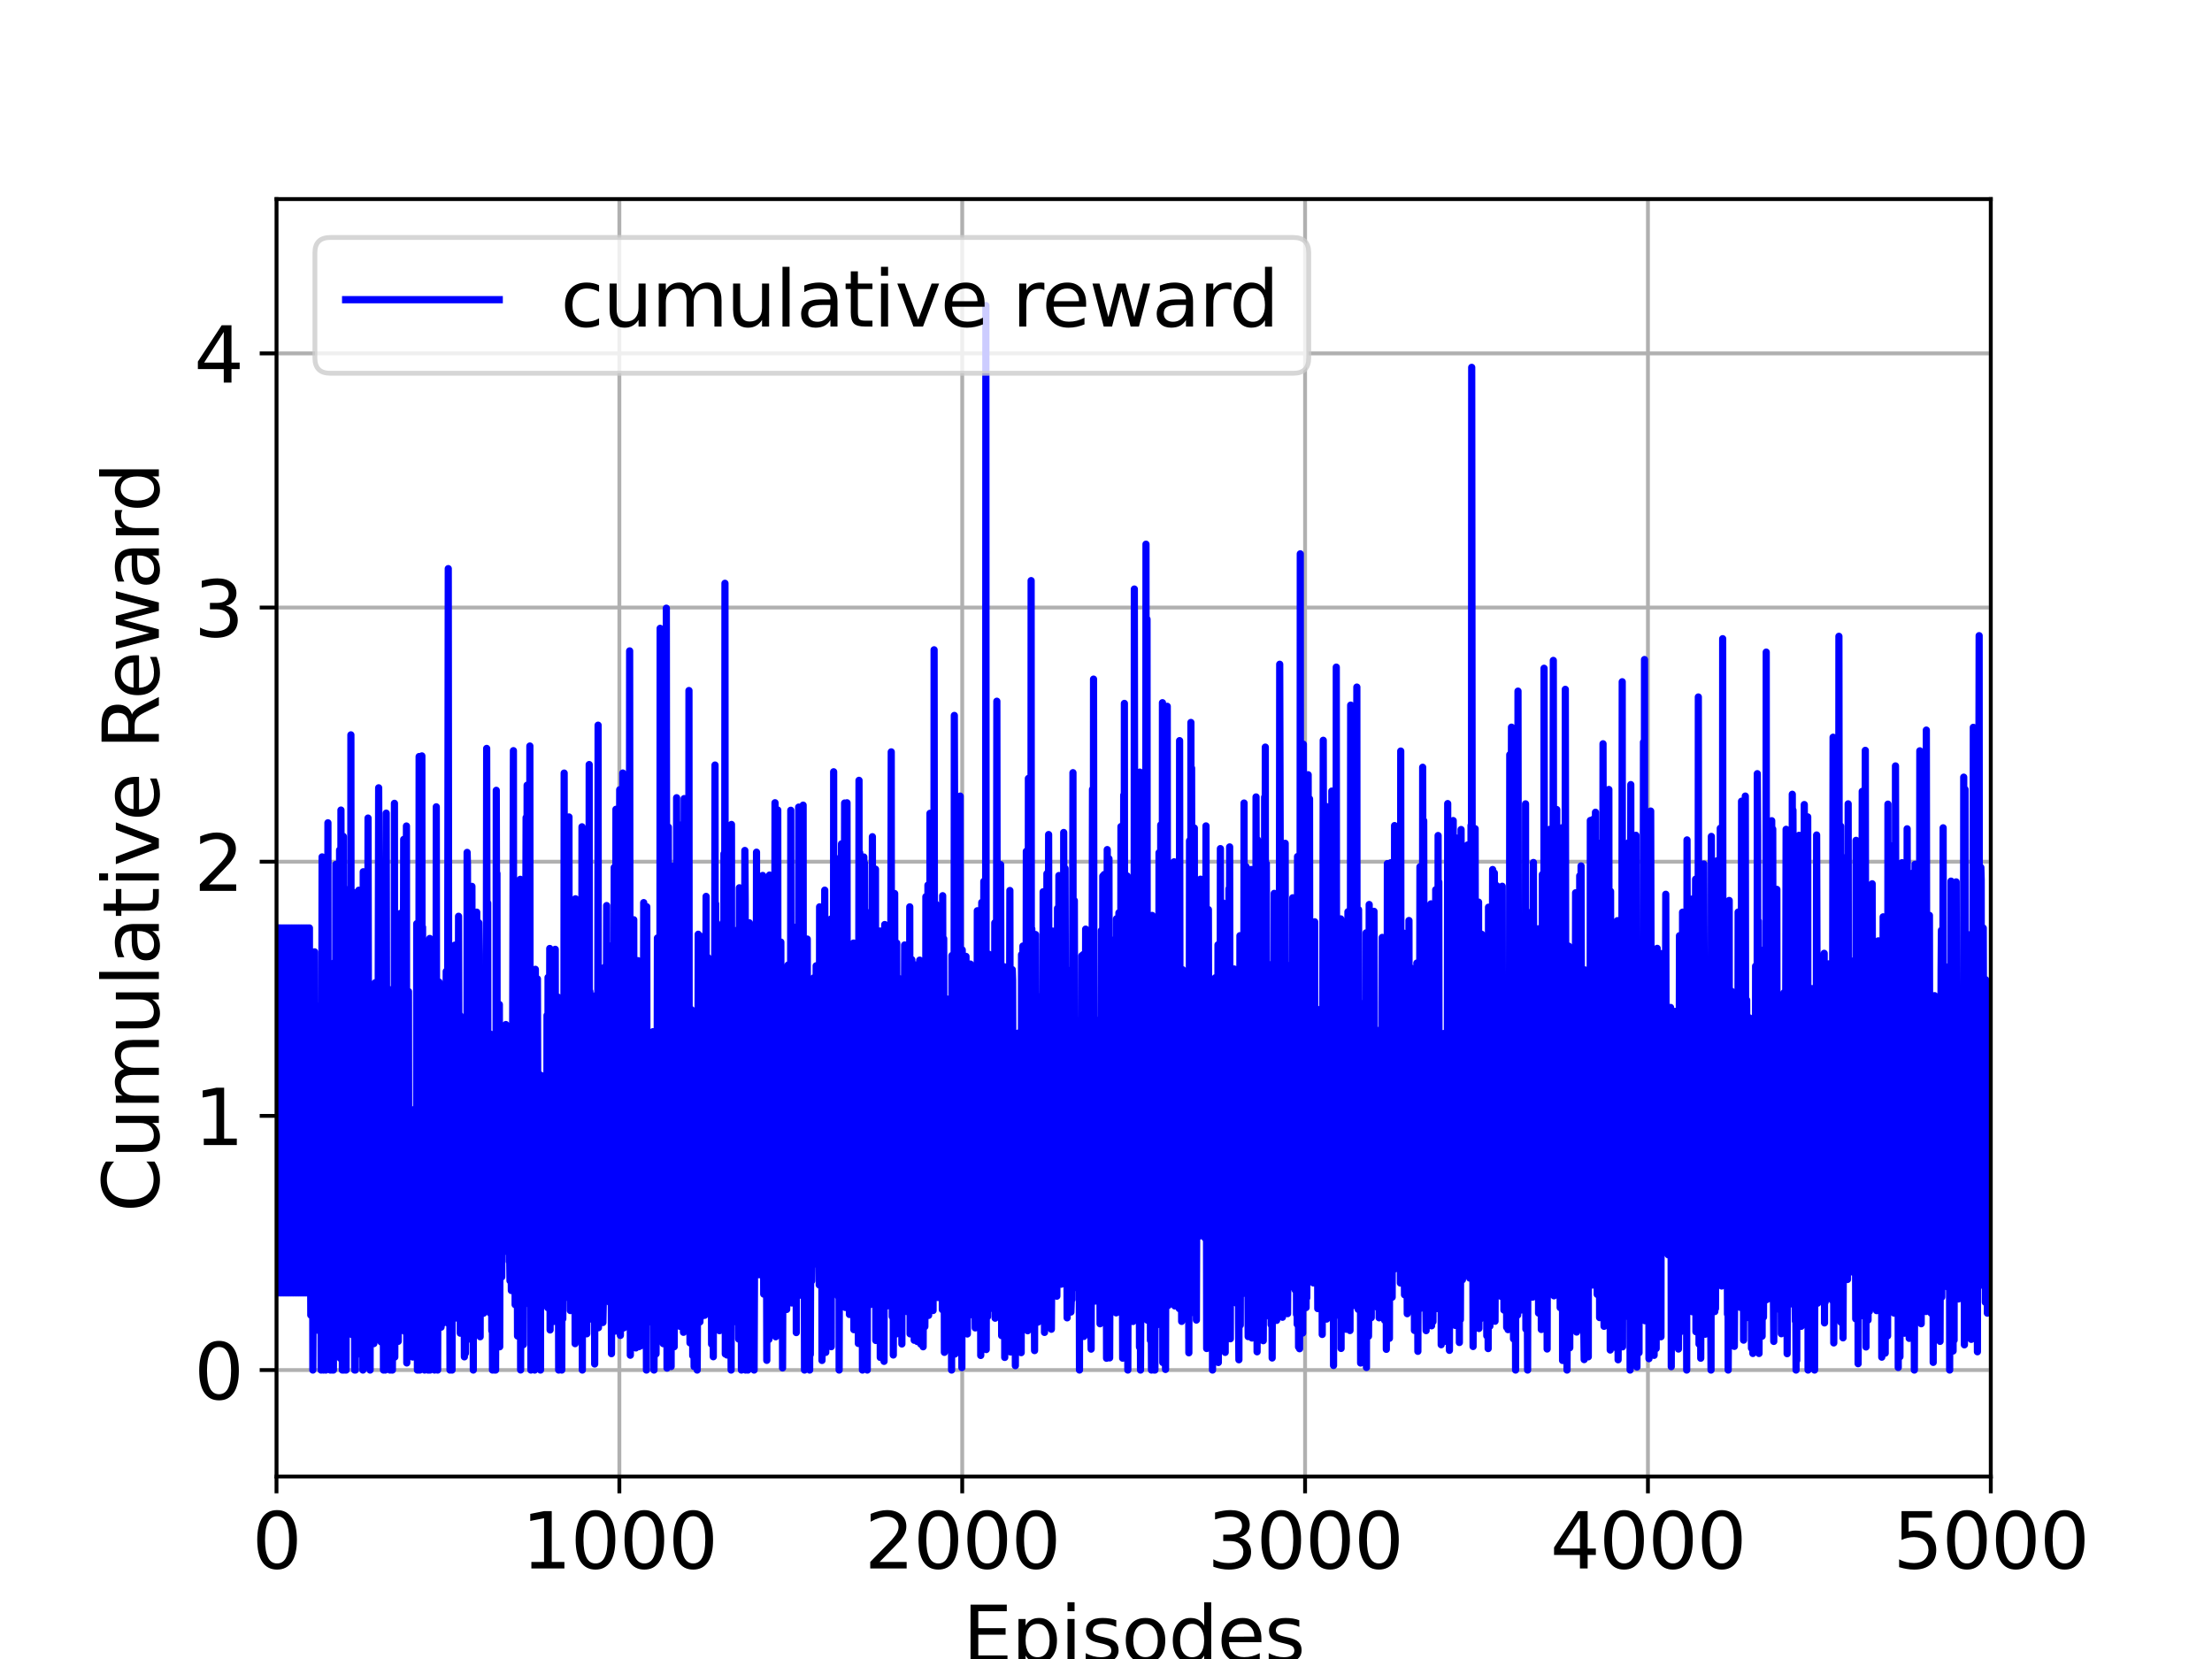 <?xml version="1.0" encoding="utf-8" standalone="no"?>
<!DOCTYPE svg PUBLIC "-//W3C//DTD SVG 1.1//EN"
  "http://www.w3.org/Graphics/SVG/1.1/DTD/svg11.dtd">
<svg xmlns:xlink="http://www.w3.org/1999/xlink" width="460.8pt" height="345.6pt" viewBox="0 0 460.8 345.6" xmlns="http://www.w3.org/2000/svg" version="1.1">
 <defs>
  <style type="text/css">*{stroke-linejoin: round; stroke-linecap: butt}</style>
 </defs>
 <g id="figure_1">
  <g id="patch_1">
   <path d="M 0 345.6 
L 460.8 345.6 
L 460.8 0 
L 0 0 
z
" style="fill: #ffffff"/>
  </g>
  <g id="axes_1">
   <g id="patch_2">
    <path d="M 57.6 307.584 
L 414.72 307.584 
L 414.72 41.472 
L 57.6 41.472 
z
" style="fill: #ffffff"/>
   </g>
   <g id="matplotlib.axis_1">
    <g id="xtick_1">
     <g id="line2d_1">
      <path d="M 57.6 307.584 
L 57.6 41.472 
" clip-path="url(#pee1cdafe13)" style="fill: none; stroke: #b0b0b0; stroke-width: 0.8; stroke-linecap: square"/>
     </g>
     <g id="line2d_2">
      <defs>
       <path id="m534bccf6b8" d="M 0 0 
L 0 3.5 
" style="stroke: #000000; stroke-width: 0.8"/>
      </defs>
      <g>
       <use xlink:href="#m534bccf6b8" x="57.6" y="307.584" style="stroke: #000000; stroke-width: 0.8"/>
      </g>
     </g>
     <g id="text_1">
      <!-- 0 -->
      <g transform="translate(52.51 326.741)scale(0.16 -0.16)">
       <defs>
        <path id="DejaVuSans-30" d="M 2034 4250 
Q 1547 4250 1301 3770 
Q 1056 3291 1056 2328 
Q 1056 1369 1301 889 
Q 1547 409 2034 409 
Q 2525 409 2770 889 
Q 3016 1369 3016 2328 
Q 3016 3291 2770 3770 
Q 2525 4250 2034 4250 
z
M 2034 4750 
Q 2819 4750 3233 4129 
Q 3647 3509 3647 2328 
Q 3647 1150 3233 529 
Q 2819 -91 2034 -91 
Q 1250 -91 836 529 
Q 422 1150 422 2328 
Q 422 3509 836 4129 
Q 1250 4750 2034 4750 
z
" transform="scale(0.016)"/>
       </defs>
       <use xlink:href="#DejaVuSans-30"/>
      </g>
     </g>
    </g>
    <g id="xtick_2">
     <g id="line2d_3">
      <path d="M 129.024 307.584 
L 129.024 41.472 
" clip-path="url(#pee1cdafe13)" style="fill: none; stroke: #b0b0b0; stroke-width: 0.8; stroke-linecap: square"/>
     </g>
     <g id="line2d_4">
      <g>
       <use xlink:href="#m534bccf6b8" x="129.024" y="307.584" style="stroke: #000000; stroke-width: 0.8"/>
      </g>
     </g>
     <g id="text_2">
      <!-- 1000 -->
      <g transform="translate(108.664 326.741)scale(0.16 -0.16)">
       <defs>
        <path id="DejaVuSans-31" d="M 794 531 
L 1825 531 
L 1825 4091 
L 703 3866 
L 703 4441 
L 1819 4666 
L 2450 4666 
L 2450 531 
L 3481 531 
L 3481 0 
L 794 0 
L 794 531 
z
" transform="scale(0.016)"/>
       </defs>
       <use xlink:href="#DejaVuSans-31"/>
       <use xlink:href="#DejaVuSans-30" x="63.623"/>
       <use xlink:href="#DejaVuSans-30" x="127.246"/>
       <use xlink:href="#DejaVuSans-30" x="190.869"/>
      </g>
     </g>
    </g>
    <g id="xtick_3">
     <g id="line2d_5">
      <path d="M 200.448 307.584 
L 200.448 41.472 
" clip-path="url(#pee1cdafe13)" style="fill: none; stroke: #b0b0b0; stroke-width: 0.8; stroke-linecap: square"/>
     </g>
     <g id="line2d_6">
      <g>
       <use xlink:href="#m534bccf6b8" x="200.448" y="307.584" style="stroke: #000000; stroke-width: 0.8"/>
      </g>
     </g>
     <g id="text_3">
      <!-- 2000 -->
      <g transform="translate(180.088 326.741)scale(0.16 -0.16)">
       <defs>
        <path id="DejaVuSans-32" d="M 1228 531 
L 3431 531 
L 3431 0 
L 469 0 
L 469 531 
Q 828 903 1448 1529 
Q 2069 2156 2228 2338 
Q 2531 2678 2651 2914 
Q 2772 3150 2772 3378 
Q 2772 3750 2511 3984 
Q 2250 4219 1831 4219 
Q 1534 4219 1204 4116 
Q 875 4013 500 3803 
L 500 4441 
Q 881 4594 1212 4672 
Q 1544 4750 1819 4750 
Q 2544 4750 2975 4387 
Q 3406 4025 3406 3419 
Q 3406 3131 3298 2873 
Q 3191 2616 2906 2266 
Q 2828 2175 2409 1742 
Q 1991 1309 1228 531 
z
" transform="scale(0.016)"/>
       </defs>
       <use xlink:href="#DejaVuSans-32"/>
       <use xlink:href="#DejaVuSans-30" x="63.623"/>
       <use xlink:href="#DejaVuSans-30" x="127.246"/>
       <use xlink:href="#DejaVuSans-30" x="190.869"/>
      </g>
     </g>
    </g>
    <g id="xtick_4">
     <g id="line2d_7">
      <path d="M 271.872 307.584 
L 271.872 41.472 
" clip-path="url(#pee1cdafe13)" style="fill: none; stroke: #b0b0b0; stroke-width: 0.8; stroke-linecap: square"/>
     </g>
     <g id="line2d_8">
      <g>
       <use xlink:href="#m534bccf6b8" x="271.872" y="307.584" style="stroke: #000000; stroke-width: 0.8"/>
      </g>
     </g>
     <g id="text_4">
      <!-- 3000 -->
      <g transform="translate(251.512 326.741)scale(0.16 -0.16)">
       <defs>
        <path id="DejaVuSans-33" d="M 2597 2516 
Q 3050 2419 3304 2112 
Q 3559 1806 3559 1356 
Q 3559 666 3084 287 
Q 2609 -91 1734 -91 
Q 1441 -91 1130 -33 
Q 819 25 488 141 
L 488 750 
Q 750 597 1062 519 
Q 1375 441 1716 441 
Q 2309 441 2620 675 
Q 2931 909 2931 1356 
Q 2931 1769 2642 2001 
Q 2353 2234 1838 2234 
L 1294 2234 
L 1294 2753 
L 1863 2753 
Q 2328 2753 2575 2939 
Q 2822 3125 2822 3475 
Q 2822 3834 2567 4026 
Q 2313 4219 1838 4219 
Q 1578 4219 1281 4162 
Q 984 4106 628 3988 
L 628 4550 
Q 988 4650 1302 4700 
Q 1616 4750 1894 4750 
Q 2613 4750 3031 4423 
Q 3450 4097 3450 3541 
Q 3450 3153 3228 2886 
Q 3006 2619 2597 2516 
z
" transform="scale(0.016)"/>
       </defs>
       <use xlink:href="#DejaVuSans-33"/>
       <use xlink:href="#DejaVuSans-30" x="63.623"/>
       <use xlink:href="#DejaVuSans-30" x="127.246"/>
       <use xlink:href="#DejaVuSans-30" x="190.869"/>
      </g>
     </g>
    </g>
    <g id="xtick_5">
     <g id="line2d_9">
      <path d="M 343.296 307.584 
L 343.296 41.472 
" clip-path="url(#pee1cdafe13)" style="fill: none; stroke: #b0b0b0; stroke-width: 0.8; stroke-linecap: square"/>
     </g>
     <g id="line2d_10">
      <g>
       <use xlink:href="#m534bccf6b8" x="343.296" y="307.584" style="stroke: #000000; stroke-width: 0.8"/>
      </g>
     </g>
     <g id="text_5">
      <!-- 4000 -->
      <g transform="translate(322.936 326.741)scale(0.16 -0.16)">
       <defs>
        <path id="DejaVuSans-34" d="M 2419 4116 
L 825 1625 
L 2419 1625 
L 2419 4116 
z
M 2253 4666 
L 3047 4666 
L 3047 1625 
L 3713 1625 
L 3713 1100 
L 3047 1100 
L 3047 0 
L 2419 0 
L 2419 1100 
L 313 1100 
L 313 1709 
L 2253 4666 
z
" transform="scale(0.016)"/>
       </defs>
       <use xlink:href="#DejaVuSans-34"/>
       <use xlink:href="#DejaVuSans-30" x="63.623"/>
       <use xlink:href="#DejaVuSans-30" x="127.246"/>
       <use xlink:href="#DejaVuSans-30" x="190.869"/>
      </g>
     </g>
    </g>
    <g id="xtick_6">
     <g id="line2d_11">
      <path d="M 414.72 307.584 
L 414.72 41.472 
" clip-path="url(#pee1cdafe13)" style="fill: none; stroke: #b0b0b0; stroke-width: 0.8; stroke-linecap: square"/>
     </g>
     <g id="line2d_12">
      <g>
       <use xlink:href="#m534bccf6b8" x="414.72" y="307.584" style="stroke: #000000; stroke-width: 0.8"/>
      </g>
     </g>
     <g id="text_6">
      <!-- 5000 -->
      <g transform="translate(394.36 326.741)scale(0.16 -0.16)">
       <defs>
        <path id="DejaVuSans-35" d="M 691 4666 
L 3169 4666 
L 3169 4134 
L 1269 4134 
L 1269 2991 
Q 1406 3038 1543 3061 
Q 1681 3084 1819 3084 
Q 2600 3084 3056 2656 
Q 3513 2228 3513 1497 
Q 3513 744 3044 326 
Q 2575 -91 1722 -91 
Q 1428 -91 1123 -41 
Q 819 9 494 109 
L 494 744 
Q 775 591 1075 516 
Q 1375 441 1709 441 
Q 2250 441 2565 725 
Q 2881 1009 2881 1497 
Q 2881 1984 2565 2268 
Q 2250 2553 1709 2553 
Q 1456 2553 1204 2497 
Q 953 2441 691 2322 
L 691 4666 
z
" transform="scale(0.016)"/>
       </defs>
       <use xlink:href="#DejaVuSans-35"/>
       <use xlink:href="#DejaVuSans-30" x="63.623"/>
       <use xlink:href="#DejaVuSans-30" x="127.246"/>
       <use xlink:href="#DejaVuSans-30" x="190.869"/>
      </g>
     </g>
    </g>
    <g id="text_7">
     <!-- Episodes -->
     <g transform="translate(200.572 346.226)scale(0.16 -0.16)">
      <defs>
       <path id="DejaVuSans-45" d="M 628 4666 
L 3578 4666 
L 3578 4134 
L 1259 4134 
L 1259 2753 
L 3481 2753 
L 3481 2222 
L 1259 2222 
L 1259 531 
L 3634 531 
L 3634 0 
L 628 0 
L 628 4666 
z
" transform="scale(0.016)"/>
       <path id="DejaVuSans-70" d="M 1159 525 
L 1159 -1331 
L 581 -1331 
L 581 3500 
L 1159 3500 
L 1159 2969 
Q 1341 3281 1617 3432 
Q 1894 3584 2278 3584 
Q 2916 3584 3314 3078 
Q 3713 2572 3713 1747 
Q 3713 922 3314 415 
Q 2916 -91 2278 -91 
Q 1894 -91 1617 61 
Q 1341 213 1159 525 
z
M 3116 1747 
Q 3116 2381 2855 2742 
Q 2594 3103 2138 3103 
Q 1681 3103 1420 2742 
Q 1159 2381 1159 1747 
Q 1159 1113 1420 752 
Q 1681 391 2138 391 
Q 2594 391 2855 752 
Q 3116 1113 3116 1747 
z
" transform="scale(0.016)"/>
       <path id="DejaVuSans-69" d="M 603 3500 
L 1178 3500 
L 1178 0 
L 603 0 
L 603 3500 
z
M 603 4863 
L 1178 4863 
L 1178 4134 
L 603 4134 
L 603 4863 
z
" transform="scale(0.016)"/>
       <path id="DejaVuSans-73" d="M 2834 3397 
L 2834 2853 
Q 2591 2978 2328 3040 
Q 2066 3103 1784 3103 
Q 1356 3103 1142 2972 
Q 928 2841 928 2578 
Q 928 2378 1081 2264 
Q 1234 2150 1697 2047 
L 1894 2003 
Q 2506 1872 2764 1633 
Q 3022 1394 3022 966 
Q 3022 478 2636 193 
Q 2250 -91 1575 -91 
Q 1294 -91 989 -36 
Q 684 19 347 128 
L 347 722 
Q 666 556 975 473 
Q 1284 391 1588 391 
Q 1994 391 2212 530 
Q 2431 669 2431 922 
Q 2431 1156 2273 1281 
Q 2116 1406 1581 1522 
L 1381 1569 
Q 847 1681 609 1914 
Q 372 2147 372 2553 
Q 372 3047 722 3315 
Q 1072 3584 1716 3584 
Q 2034 3584 2315 3537 
Q 2597 3491 2834 3397 
z
" transform="scale(0.016)"/>
       <path id="DejaVuSans-6f" d="M 1959 3097 
Q 1497 3097 1228 2736 
Q 959 2375 959 1747 
Q 959 1119 1226 758 
Q 1494 397 1959 397 
Q 2419 397 2687 759 
Q 2956 1122 2956 1747 
Q 2956 2369 2687 2733 
Q 2419 3097 1959 3097 
z
M 1959 3584 
Q 2709 3584 3137 3096 
Q 3566 2609 3566 1747 
Q 3566 888 3137 398 
Q 2709 -91 1959 -91 
Q 1206 -91 779 398 
Q 353 888 353 1747 
Q 353 2609 779 3096 
Q 1206 3584 1959 3584 
z
" transform="scale(0.016)"/>
       <path id="DejaVuSans-64" d="M 2906 2969 
L 2906 4863 
L 3481 4863 
L 3481 0 
L 2906 0 
L 2906 525 
Q 2725 213 2448 61 
Q 2172 -91 1784 -91 
Q 1150 -91 751 415 
Q 353 922 353 1747 
Q 353 2572 751 3078 
Q 1150 3584 1784 3584 
Q 2172 3584 2448 3432 
Q 2725 3281 2906 2969 
z
M 947 1747 
Q 947 1113 1208 752 
Q 1469 391 1925 391 
Q 2381 391 2643 752 
Q 2906 1113 2906 1747 
Q 2906 2381 2643 2742 
Q 2381 3103 1925 3103 
Q 1469 3103 1208 2742 
Q 947 2381 947 1747 
z
" transform="scale(0.016)"/>
       <path id="DejaVuSans-65" d="M 3597 1894 
L 3597 1613 
L 953 1613 
Q 991 1019 1311 708 
Q 1631 397 2203 397 
Q 2534 397 2845 478 
Q 3156 559 3463 722 
L 3463 178 
Q 3153 47 2828 -22 
Q 2503 -91 2169 -91 
Q 1331 -91 842 396 
Q 353 884 353 1716 
Q 353 2575 817 3079 
Q 1281 3584 2069 3584 
Q 2775 3584 3186 3129 
Q 3597 2675 3597 1894 
z
M 3022 2063 
Q 3016 2534 2758 2815 
Q 2500 3097 2075 3097 
Q 1594 3097 1305 2825 
Q 1016 2553 972 2059 
L 3022 2063 
z
" transform="scale(0.016)"/>
      </defs>
      <use xlink:href="#DejaVuSans-45"/>
      <use xlink:href="#DejaVuSans-70" x="63.184"/>
      <use xlink:href="#DejaVuSans-69" x="126.66"/>
      <use xlink:href="#DejaVuSans-73" x="154.443"/>
      <use xlink:href="#DejaVuSans-6f" x="206.543"/>
      <use xlink:href="#DejaVuSans-64" x="267.725"/>
      <use xlink:href="#DejaVuSans-65" x="331.201"/>
      <use xlink:href="#DejaVuSans-73" x="392.725"/>
     </g>
    </g>
   </g>
   <g id="matplotlib.axis_2">
    <g id="ytick_1">
     <g id="line2d_13">
      <path d="M 57.6 285.408 
L 414.72 285.408 
" clip-path="url(#pee1cdafe13)" style="fill: none; stroke: #b0b0b0; stroke-width: 0.8; stroke-linecap: square"/>
     </g>
     <g id="line2d_14">
      <defs>
       <path id="m4aa132face" d="M 0 0 
L -3.5 0 
" style="stroke: #000000; stroke-width: 0.8"/>
      </defs>
      <g>
       <use xlink:href="#m4aa132face" x="57.6" y="285.408" style="stroke: #000000; stroke-width: 0.8"/>
      </g>
     </g>
     <g id="text_8">
      <!-- 0 -->
      <g transform="translate(40.42 291.487)scale(0.16 -0.16)">
       <use xlink:href="#DejaVuSans-30"/>
      </g>
     </g>
    </g>
    <g id="ytick_2">
     <g id="line2d_15">
      <path d="M 57.6 232.46 
L 414.72 232.46 
" clip-path="url(#pee1cdafe13)" style="fill: none; stroke: #b0b0b0; stroke-width: 0.8; stroke-linecap: square"/>
     </g>
     <g id="line2d_16">
      <g>
       <use xlink:href="#m4aa132face" x="57.6" y="232.46" style="stroke: #000000; stroke-width: 0.8"/>
      </g>
     </g>
     <g id="text_9">
      <!-- 1 -->
      <g transform="translate(40.42 238.539)scale(0.16 -0.16)">
       <use xlink:href="#DejaVuSans-31"/>
      </g>
     </g>
    </g>
    <g id="ytick_3">
     <g id="line2d_17">
      <path d="M 57.6 179.512 
L 414.72 179.512 
" clip-path="url(#pee1cdafe13)" style="fill: none; stroke: #b0b0b0; stroke-width: 0.8; stroke-linecap: square"/>
     </g>
     <g id="line2d_18">
      <g>
       <use xlink:href="#m4aa132face" x="57.6" y="179.512" style="stroke: #000000; stroke-width: 0.8"/>
      </g>
     </g>
     <g id="text_10">
      <!-- 2 -->
      <g transform="translate(40.42 185.591)scale(0.16 -0.16)">
       <use xlink:href="#DejaVuSans-32"/>
      </g>
     </g>
    </g>
    <g id="ytick_4">
     <g id="line2d_19">
      <path d="M 57.6 126.565 
L 414.72 126.565 
" clip-path="url(#pee1cdafe13)" style="fill: none; stroke: #b0b0b0; stroke-width: 0.8; stroke-linecap: square"/>
     </g>
     <g id="line2d_20">
      <g>
       <use xlink:href="#m4aa132face" x="57.6" y="126.565" style="stroke: #000000; stroke-width: 0.8"/>
      </g>
     </g>
     <g id="text_11">
      <!-- 3 -->
      <g transform="translate(40.42 132.643)scale(0.16 -0.16)">
       <use xlink:href="#DejaVuSans-33"/>
      </g>
     </g>
    </g>
    <g id="ytick_5">
     <g id="line2d_21">
      <path d="M 57.6 73.617 
L 414.72 73.617 
" clip-path="url(#pee1cdafe13)" style="fill: none; stroke: #b0b0b0; stroke-width: 0.8; stroke-linecap: square"/>
     </g>
     <g id="line2d_22">
      <g>
       <use xlink:href="#m4aa132face" x="57.6" y="73.617" style="stroke: #000000; stroke-width: 0.8"/>
      </g>
     </g>
     <g id="text_12">
      <!-- 4 -->
      <g transform="translate(40.42 79.696)scale(0.16 -0.16)">
       <use xlink:href="#DejaVuSans-34"/>
      </g>
     </g>
    </g>
    <g id="text_13">
     <!-- Cumulative Reward -->
     <g transform="translate(33.093 252.524)rotate(-90)scale(0.16 -0.16)">
      <defs>
       <path id="DejaVuSans-43" d="M 4122 4306 
L 4122 3641 
Q 3803 3938 3442 4084 
Q 3081 4231 2675 4231 
Q 1875 4231 1450 3742 
Q 1025 3253 1025 2328 
Q 1025 1406 1450 917 
Q 1875 428 2675 428 
Q 3081 428 3442 575 
Q 3803 722 4122 1019 
L 4122 359 
Q 3791 134 3420 21 
Q 3050 -91 2638 -91 
Q 1578 -91 968 557 
Q 359 1206 359 2328 
Q 359 3453 968 4101 
Q 1578 4750 2638 4750 
Q 3056 4750 3426 4639 
Q 3797 4528 4122 4306 
z
" transform="scale(0.016)"/>
       <path id="DejaVuSans-75" d="M 544 1381 
L 544 3500 
L 1119 3500 
L 1119 1403 
Q 1119 906 1312 657 
Q 1506 409 1894 409 
Q 2359 409 2629 706 
Q 2900 1003 2900 1516 
L 2900 3500 
L 3475 3500 
L 3475 0 
L 2900 0 
L 2900 538 
Q 2691 219 2414 64 
Q 2138 -91 1772 -91 
Q 1169 -91 856 284 
Q 544 659 544 1381 
z
M 1991 3584 
L 1991 3584 
z
" transform="scale(0.016)"/>
       <path id="DejaVuSans-6d" d="M 3328 2828 
Q 3544 3216 3844 3400 
Q 4144 3584 4550 3584 
Q 5097 3584 5394 3201 
Q 5691 2819 5691 2113 
L 5691 0 
L 5113 0 
L 5113 2094 
Q 5113 2597 4934 2840 
Q 4756 3084 4391 3084 
Q 3944 3084 3684 2787 
Q 3425 2491 3425 1978 
L 3425 0 
L 2847 0 
L 2847 2094 
Q 2847 2600 2669 2842 
Q 2491 3084 2119 3084 
Q 1678 3084 1418 2786 
Q 1159 2488 1159 1978 
L 1159 0 
L 581 0 
L 581 3500 
L 1159 3500 
L 1159 2956 
Q 1356 3278 1631 3431 
Q 1906 3584 2284 3584 
Q 2666 3584 2933 3390 
Q 3200 3197 3328 2828 
z
" transform="scale(0.016)"/>
       <path id="DejaVuSans-6c" d="M 603 4863 
L 1178 4863 
L 1178 0 
L 603 0 
L 603 4863 
z
" transform="scale(0.016)"/>
       <path id="DejaVuSans-61" d="M 2194 1759 
Q 1497 1759 1228 1600 
Q 959 1441 959 1056 
Q 959 750 1161 570 
Q 1363 391 1709 391 
Q 2188 391 2477 730 
Q 2766 1069 2766 1631 
L 2766 1759 
L 2194 1759 
z
M 3341 1997 
L 3341 0 
L 2766 0 
L 2766 531 
Q 2569 213 2275 61 
Q 1981 -91 1556 -91 
Q 1019 -91 701 211 
Q 384 513 384 1019 
Q 384 1609 779 1909 
Q 1175 2209 1959 2209 
L 2766 2209 
L 2766 2266 
Q 2766 2663 2505 2880 
Q 2244 3097 1772 3097 
Q 1472 3097 1187 3025 
Q 903 2953 641 2809 
L 641 3341 
Q 956 3463 1253 3523 
Q 1550 3584 1831 3584 
Q 2591 3584 2966 3190 
Q 3341 2797 3341 1997 
z
" transform="scale(0.016)"/>
       <path id="DejaVuSans-74" d="M 1172 4494 
L 1172 3500 
L 2356 3500 
L 2356 3053 
L 1172 3053 
L 1172 1153 
Q 1172 725 1289 603 
Q 1406 481 1766 481 
L 2356 481 
L 2356 0 
L 1766 0 
Q 1100 0 847 248 
Q 594 497 594 1153 
L 594 3053 
L 172 3053 
L 172 3500 
L 594 3500 
L 594 4494 
L 1172 4494 
z
" transform="scale(0.016)"/>
       <path id="DejaVuSans-76" d="M 191 3500 
L 800 3500 
L 1894 563 
L 2988 3500 
L 3597 3500 
L 2284 0 
L 1503 0 
L 191 3500 
z
" transform="scale(0.016)"/>
       <path id="DejaVuSans-20" transform="scale(0.016)"/>
       <path id="DejaVuSans-52" d="M 2841 2188 
Q 3044 2119 3236 1894 
Q 3428 1669 3622 1275 
L 4263 0 
L 3584 0 
L 2988 1197 
Q 2756 1666 2539 1819 
Q 2322 1972 1947 1972 
L 1259 1972 
L 1259 0 
L 628 0 
L 628 4666 
L 2053 4666 
Q 2853 4666 3247 4331 
Q 3641 3997 3641 3322 
Q 3641 2881 3436 2590 
Q 3231 2300 2841 2188 
z
M 1259 4147 
L 1259 2491 
L 2053 2491 
Q 2509 2491 2742 2702 
Q 2975 2913 2975 3322 
Q 2975 3731 2742 3939 
Q 2509 4147 2053 4147 
L 1259 4147 
z
" transform="scale(0.016)"/>
       <path id="DejaVuSans-77" d="M 269 3500 
L 844 3500 
L 1563 769 
L 2278 3500 
L 2956 3500 
L 3675 769 
L 4391 3500 
L 4966 3500 
L 4050 0 
L 3372 0 
L 2619 2869 
L 1863 0 
L 1184 0 
L 269 3500 
z
" transform="scale(0.016)"/>
       <path id="DejaVuSans-72" d="M 2631 2963 
Q 2534 3019 2420 3045 
Q 2306 3072 2169 3072 
Q 1681 3072 1420 2755 
Q 1159 2438 1159 1844 
L 1159 0 
L 581 0 
L 581 3500 
L 1159 3500 
L 1159 2956 
Q 1341 3275 1631 3429 
Q 1922 3584 2338 3584 
Q 2397 3584 2469 3576 
Q 2541 3569 2628 3553 
L 2631 2963 
z
" transform="scale(0.016)"/>
      </defs>
      <use xlink:href="#DejaVuSans-43"/>
      <use xlink:href="#DejaVuSans-75" x="69.824"/>
      <use xlink:href="#DejaVuSans-6d" x="133.203"/>
      <use xlink:href="#DejaVuSans-75" x="230.615"/>
      <use xlink:href="#DejaVuSans-6c" x="293.994"/>
      <use xlink:href="#DejaVuSans-61" x="321.777"/>
      <use xlink:href="#DejaVuSans-74" x="383.057"/>
      <use xlink:href="#DejaVuSans-69" x="422.266"/>
      <use xlink:href="#DejaVuSans-76" x="450.049"/>
      <use xlink:href="#DejaVuSans-65" x="509.229"/>
      <use xlink:href="#DejaVuSans-20" x="570.752"/>
      <use xlink:href="#DejaVuSans-52" x="602.539"/>
      <use xlink:href="#DejaVuSans-65" x="667.521"/>
      <use xlink:href="#DejaVuSans-77" x="729.045"/>
      <use xlink:href="#DejaVuSans-61" x="810.832"/>
      <use xlink:href="#DejaVuSans-72" x="872.111"/>
      <use xlink:href="#DejaVuSans-64" x="911.475"/>
     </g>
    </g>
   </g>
   <g id="line2d_23">
    <path d="M 57.6 193.308 
L 57.671 269.332 
L 57.743 235.33 
L 57.814 267.554 
L 57.886 193.308 
L 57.957 269.332 
L 58.029 235.33 
L 58.1 267.554 
L 58.171 193.308 
L 58.243 269.332 
L 58.314 235.33 
L 58.386 267.554 
L 58.457 193.308 
L 58.529 269.332 
L 58.6 235.33 
L 58.671 267.554 
L 58.743 193.308 
L 58.814 269.332 
L 58.886 235.33 
L 58.957 267.554 
L 59.028 193.308 
L 59.1 269.332 
L 59.171 235.33 
L 59.243 267.554 
L 59.314 193.308 
L 59.386 269.332 
L 59.457 235.33 
L 59.528 267.554 
L 59.6 193.308 
L 59.671 269.332 
L 59.743 235.33 
L 59.814 267.554 
L 59.886 193.308 
L 59.957 269.332 
L 60.028 235.33 
L 60.1 267.554 
L 60.171 193.308 
L 60.243 269.332 
L 60.314 235.33 
L 60.386 267.554 
L 60.457 193.308 
L 60.528 269.332 
L 60.6 235.33 
L 60.671 267.554 
L 60.743 193.308 
L 60.814 269.332 
L 60.886 235.33 
L 60.957 267.554 
L 61.028 193.308 
L 61.1 269.332 
L 61.171 235.33 
L 61.243 267.554 
L 61.314 193.308 
L 61.385 269.332 
L 61.457 235.33 
L 61.528 267.554 
L 61.6 193.308 
L 61.671 269.332 
L 61.743 235.33 
L 61.814 267.554 
L 61.885 193.308 
L 61.957 269.332 
L 62.028 235.33 
L 62.1 267.554 
L 62.171 193.308 
L 62.243 269.332 
L 62.314 235.33 
L 62.385 267.554 
L 62.457 193.308 
L 62.528 269.332 
L 62.6 235.33 
L 62.671 267.554 
L 62.743 193.308 
L 62.814 269.332 
L 62.885 235.33 
L 62.957 267.554 
L 63.028 193.308 
L 63.1 269.332 
L 63.171 235.33 
L 63.242 267.554 
L 63.314 193.308 
L 63.385 269.332 
L 63.457 235.33 
L 63.528 267.554 
L 63.6 193.308 
L 63.671 269.332 
L 63.742 235.33 
L 63.814 267.554 
L 63.885 193.308 
L 63.957 269.332 
L 64.028 235.33 
L 64.1 267.554 
L 64.171 193.308 
L 64.242 269.332 
L 64.314 235.33 
L 64.385 267.554 
L 64.457 193.308 
L 64.528 269.332 
L 64.6 235.33 
L 64.742 273.964 
L 64.885 234.725 
L 64.957 254.28 
L 65.028 249.984 
L 65.1 236.339 
L 65.171 285.408 
L 65.314 251.495 
L 65.385 259.362 
L 65.457 259.071 
L 65.528 198.282 
L 65.599 257.162 
L 65.742 209.368 
L 65.885 263.329 
L 65.957 210.246 
L 66.099 272.257 
L 66.171 277.105 
L 66.457 247.28 
L 66.599 271.835 
L 66.671 230.922 
L 66.742 263.478 
L 66.814 212.413 
L 66.885 285.408 
L 66.957 265.069 
L 67.099 178.506 
L 67.171 257.366 
L 67.242 246.226 
L 67.385 285.408 
L 67.457 224.583 
L 67.528 250.886 
L 67.599 263.862 
L 67.671 228.791 
L 67.885 285.408 
L 67.956 201.111 
L 68.028 235.895 
L 68.099 240.229 
L 68.171 268.756 
L 68.314 171.402 
L 68.385 276.398 
L 68.456 275.83 
L 68.528 232.593 
L 68.599 262.893 
L 68.742 208.556 
L 68.814 285.408 
L 68.885 282.571 
L 68.956 248.742 
L 69.099 281.249 
L 69.171 285.408 
L 69.242 225.776 
L 69.314 252.24 
L 69.385 246.257 
L 69.456 285.408 
L 69.671 200.505 
L 69.742 213.643 
L 69.814 204.066 
L 69.885 256.579 
L 69.956 180.06 
L 70.099 262.892 
L 70.171 256.767 
L 70.242 263.411 
L 70.313 223.352 
L 70.385 253.597 
L 70.456 232.461 
L 70.528 269.921 
L 70.599 265.312 
L 70.671 262.077 
L 70.742 177.085 
L 70.885 282.952 
L 70.956 263.396 
L 71.028 168.75 
L 71.171 260.879 
L 71.242 247.642 
L 71.313 285.408 
L 71.385 258.141 
L 71.456 285.408 
L 71.528 174.241 
L 71.599 285.408 
L 71.671 241.826 
L 71.813 266.803 
L 71.885 252.488 
L 71.956 285.408 
L 72.028 257.08 
L 72.099 285.408 
L 72.17 232.104 
L 72.242 264.082 
L 72.385 185.34 
L 72.456 198.045 
L 72.528 257.725 
L 72.599 206.516 
L 72.67 259.823 
L 72.742 244.871 
L 72.813 233.514 
L 72.885 253.724 
L 72.956 191.678 
L 73.028 270.047 
L 73.099 153.084 
L 73.17 266.088 
L 73.242 242.474 
L 73.313 278.018 
L 73.385 244.205 
L 73.456 272.586 
L 73.599 220.731 
L 73.67 228.967 
L 73.742 185.935 
L 73.885 285.408 
L 73.956 252.649 
L 74.028 285.408 
L 74.099 225.144 
L 74.17 282.403 
L 74.242 210.381 
L 74.313 265.773 
L 74.385 239.974 
L 74.456 244.247 
L 74.527 240.888 
L 74.599 207.236 
L 74.67 244.865 
L 74.742 185.45 
L 74.885 259.047 
L 74.956 255.714 
L 75.027 260.982 
L 75.099 255.345 
L 75.242 208.733 
L 75.313 211.277 
L 75.456 277.549 
L 75.527 242.485 
L 75.599 285.408 
L 75.67 181.599 
L 75.813 279.239 
L 75.885 199.224 
L 75.956 213.115 
L 76.027 216.886 
L 76.099 270.307 
L 76.242 215.649 
L 76.313 253.311 
L 76.385 227.939 
L 76.456 232.869 
L 76.527 269.577 
L 76.67 170.415 
L 76.884 280.541 
L 77.027 225.506 
L 77.099 285.408 
L 77.17 239.132 
L 77.242 255.342 
L 77.313 257.108 
L 77.384 276.197 
L 77.67 241.127 
L 77.742 248.645 
L 77.813 247.75 
L 77.884 279.9 
L 77.956 279.357 
L 78.027 269.396 
L 78.17 204.716 
L 78.242 245.857 
L 78.313 220.502 
L 78.384 224.876 
L 78.456 266.032 
L 78.527 258.72 
L 78.599 267.712 
L 78.67 258.136 
L 78.884 164.115 
L 79.027 204.184 
L 79.099 215.249 
L 79.17 263.148 
L 79.241 218.219 
L 79.384 279.546 
L 79.527 225.499 
L 79.599 258.156 
L 79.67 256.264 
L 79.741 213.991 
L 79.884 285.408 
L 80.027 208.244 
L 80.099 247.921 
L 80.17 221.501 
L 80.241 285.408 
L 80.456 169.39 
L 80.599 258.143 
L 80.741 252.503 
L 80.813 242.07 
L 80.884 277.997 
L 80.956 252.097 
L 81.027 267.795 
L 81.098 206.151 
L 81.241 285.408 
L 81.456 226.98 
L 81.67 285.408 
L 81.741 285.408 
L 81.813 271.582 
L 81.884 216.163 
L 81.956 232.348 
L 82.098 262.016 
L 82.17 167.346 
L 82.241 282.707 
L 82.313 257.626 
L 82.384 276.53 
L 82.456 201.175 
L 82.527 267.776 
L 82.598 249.277 
L 82.741 223.786 
L 82.956 279.435 
L 83.027 245.817 
L 83.098 248.808 
L 83.241 273.506 
L 83.384 190.285 
L 83.455 231.848 
L 83.527 203.343 
L 83.67 268.871 
L 83.813 237.402 
L 83.884 274.261 
L 84.098 174.856 
L 84.241 277.312 
L 84.455 252.97 
L 84.527 265.241 
L 84.67 172.069 
L 84.741 283.928 
L 84.813 244.022 
L 84.884 238.399 
L 84.955 273.641 
L 85.098 206.547 
L 85.17 269.144 
L 85.241 245.04 
L 85.313 257.518 
L 85.384 257.148 
L 85.455 236.33 
L 85.527 251.317 
L 85.598 237.557 
L 85.67 268.165 
L 85.741 262.57 
L 85.884 241.718 
L 85.955 282.694 
L 86.027 237.41 
L 86.098 251.947 
L 86.17 238.797 
L 86.241 265.645 
L 86.384 231.054 
L 86.598 275.223 
L 86.67 269.919 
L 86.741 270.017 
L 86.812 192.413 
L 86.884 195.2 
L 86.955 285.408 
L 87.027 225.913 
L 87.17 285.408 
L 87.241 251.262 
L 87.312 157.598 
L 87.455 285.408 
L 87.527 259.982 
L 87.598 274.988 
L 87.67 221.76 
L 87.741 260.206 
L 87.884 157.466 
L 87.955 251.831 
L 88.027 193.151 
L 88.098 278.716 
L 88.169 235.823 
L 88.241 203.396 
L 88.455 285.408 
L 88.527 242.536 
L 88.598 252.245 
L 88.669 259.777 
L 88.741 253.637 
L 88.812 224.864 
L 88.884 249.946 
L 88.955 226.951 
L 89.169 285.408 
L 89.241 285.408 
L 89.312 249.5 
L 89.384 285.408 
L 89.455 265.556 
L 89.527 195.497 
L 89.598 285.408 
L 89.669 268.163 
L 89.812 258.42 
L 89.884 210.93 
L 89.955 266.962 
L 90.026 257.798 
L 90.098 236.338 
L 90.241 275.264 
L 90.312 264.917 
L 90.384 272.678 
L 90.455 227.147 
L 90.526 285.408 
L 90.598 274.33 
L 90.669 234.514 
L 90.741 245.514 
L 90.812 247.38 
L 90.884 168.072 
L 91.026 276.131 
L 91.098 217.507 
L 91.169 285.408 
L 91.241 259.05 
L 91.312 260.93 
L 91.384 247.751 
L 91.455 204.572 
L 91.526 252.467 
L 91.598 240.384 
L 91.741 262.701 
L 91.812 230.984 
L 91.884 276.481 
L 91.955 275.066 
L 92.169 246.934 
L 92.241 248.058 
L 92.312 253.992 
L 92.383 275.593 
L 92.669 207.616 
L 92.741 271.887 
L 92.955 202.354 
L 93.169 269.597 
L 93.383 118.458 
L 93.526 275.831 
L 93.598 237.624 
L 93.669 253.534 
L 93.741 285.408 
L 93.812 255.599 
L 93.883 278.501 
L 93.955 270.984 
L 94.026 238.427 
L 94.169 285.408 
L 94.241 202.782 
L 94.383 264.304 
L 94.455 253.537 
L 94.526 267.696 
L 94.598 257.453 
L 94.669 266.377 
L 94.74 196.889 
L 94.812 222.172 
L 94.883 227.532 
L 94.955 274.57 
L 95.026 267.035 
L 95.098 227.899 
L 95.169 237.471 
L 95.24 248.539 
L 95.383 199.582 
L 95.455 228.582 
L 95.526 190.873 
L 95.669 246.913 
L 95.74 237.7 
L 95.812 211.51 
L 95.883 277.725 
L 95.955 220.791 
L 96.026 246.946 
L 96.169 214.131 
L 96.24 252.829 
L 96.312 245.137 
L 96.455 265.543 
L 96.526 236.594 
L 96.598 239.316 
L 96.74 282.658 
L 96.812 245.135 
L 96.883 247.92 
L 96.955 281.926 
L 97.026 266.727 
L 97.097 266.691 
L 97.169 270.157 
L 97.24 279.167 
L 97.312 177.569 
L 97.383 180.17 
L 97.526 260.63 
L 97.597 214.917 
L 97.74 259.471 
L 97.883 221.446 
L 97.955 268.831 
L 98.026 251.539 
L 98.097 248.848 
L 98.169 251.27 
L 98.24 250.908 
L 98.312 184.643 
L 98.383 246.248 
L 98.455 241.557 
L 98.526 247.562 
L 98.597 285.408 
L 98.669 196.805 
L 98.74 226.758 
L 98.812 233.174 
L 98.883 222.022 
L 99.026 250.45 
L 99.24 215.798 
L 99.312 190.018 
L 99.383 270.194 
L 99.454 247.586 
L 99.526 252.483 
L 99.597 229.701 
L 99.669 243.68 
L 99.74 192.217 
L 99.812 198.809 
L 99.883 275.767 
L 99.954 267.548 
L 100.026 278.468 
L 100.097 212.185 
L 100.169 265.201 
L 100.24 250.516 
L 100.312 251.945 
L 100.383 237.533 
L 100.454 259.985 
L 100.526 208.837 
L 100.74 273.571 
L 100.812 270.282 
L 100.883 226.303 
L 100.954 229.247 
L 101.026 222.612 
L 101.097 266.323 
L 101.169 246.299 
L 101.24 251.248 
L 101.383 155.909 
L 101.526 245.34 
L 101.597 188.115 
L 101.669 266.729 
L 101.74 231.053 
L 101.811 218.414 
L 101.883 238.807 
L 101.954 237.284 
L 102.026 232.26 
L 102.097 273.539 
L 102.169 215.418 
L 102.24 253.994 
L 102.311 219.356 
L 102.454 277.236 
L 102.526 240.42 
L 102.597 285.408 
L 102.669 284.463 
L 102.811 263.154 
L 102.954 217.316 
L 103.026 285.408 
L 103.097 265.475 
L 103.24 285.408 
L 103.311 256.478 
L 103.383 164.637 
L 103.454 193.38 
L 103.526 181.946 
L 103.597 263.393 
L 103.668 237.468 
L 103.74 239.118 
L 103.811 237.417 
L 103.954 257.713 
L 104.026 209.244 
L 104.097 280.559 
L 104.168 250.789 
L 104.24 265.278 
L 104.311 228.783 
L 104.383 248.63 
L 104.526 266.019 
L 104.668 221.165 
L 104.74 253.872 
L 104.811 226.882 
L 104.954 260.754 
L 105.026 229.063 
L 105.097 256.183 
L 105.168 216.257 
L 105.24 238.067 
L 105.383 213.432 
L 105.526 251.991 
L 105.668 215.759 
L 105.74 256.382 
L 105.883 222.848 
L 105.954 223.43 
L 106.025 232.936 
L 106.097 262.805 
L 106.168 261.059 
L 106.24 266.803 
L 106.383 254.853 
L 106.454 260.459 
L 106.525 268.842 
L 106.597 236.253 
L 106.668 262.765 
L 106.954 156.377 
L 107.025 262.298 
L 107.097 238.171 
L 107.168 266.619 
L 107.24 228.548 
L 107.311 271.79 
L 107.383 207.256 
L 107.454 266.71 
L 107.525 248.043 
L 107.597 205.795 
L 107.811 278.318 
L 107.954 259.9 
L 108.025 261.349 
L 108.097 193.829 
L 108.24 274.942 
L 108.382 183.178 
L 108.454 285.39 
L 108.525 257.324 
L 108.597 264.903 
L 108.811 243.533 
L 109.025 280.124 
L 109.097 242.694 
L 109.168 247.449 
L 109.24 244.216 
L 109.311 268.331 
L 109.597 170.313 
L 109.74 217.534 
L 109.811 163.572 
L 109.882 233.991 
L 109.954 228.446 
L 110.025 255.71 
L 110.097 241.881 
L 110.168 260.558 
L 110.311 232.881 
L 110.382 155.407 
L 110.454 271.884 
L 110.525 215.447 
L 110.597 285.408 
L 110.668 210.176 
L 110.739 228.137 
L 110.811 223.682 
L 110.954 266.786 
L 111.025 270.298 
L 111.097 248.059 
L 111.168 262.163 
L 111.239 262.094 
L 111.311 236.865 
L 111.382 285.408 
L 111.454 263.912 
L 111.525 201.925 
L 111.597 233.226 
L 111.739 266.512 
L 111.882 242.874 
L 111.954 203.917 
L 112.168 275.945 
L 112.239 236.044 
L 112.311 274.828 
L 112.382 265.437 
L 112.525 232.345 
L 112.596 285.408 
L 112.668 223.989 
L 112.739 246.224 
L 112.882 262.241 
L 113.025 255.965 
L 113.096 236.097 
L 113.168 268.775 
L 113.239 254.029 
L 113.311 252.08 
L 113.382 236.258 
L 113.454 266.638 
L 113.525 234.118 
L 113.596 235.673 
L 113.668 255.584 
L 113.739 242.265 
L 113.882 264.339 
L 113.954 211.512 
L 114.025 239.896 
L 114.096 272.417 
L 114.168 203.608 
L 114.239 236.589 
L 114.311 271.243 
L 114.382 254.946 
L 114.525 197.584 
L 114.596 277.056 
L 114.668 239.542 
L 114.811 255.153 
L 114.882 242.857 
L 114.953 273.15 
L 115.025 207.94 
L 115.096 226.832 
L 115.168 218.397 
L 115.239 264.439 
L 115.311 222.845 
L 115.382 275.279 
L 115.453 217.669 
L 115.525 251.485 
L 115.596 246.815 
L 115.668 197.759 
L 115.739 270.205 
L 115.811 254.367 
L 115.882 244.45 
L 115.953 251.387 
L 116.025 233.058 
L 116.096 258.52 
L 116.168 207.675 
L 116.239 211.071 
L 116.382 285.408 
L 116.525 241.74 
L 116.596 243.643 
L 116.668 229.391 
L 116.81 272.381 
L 116.882 254.76 
L 116.953 260.722 
L 117.025 285.408 
L 117.168 224.15 
L 117.239 274.74 
L 117.31 259.932 
L 117.382 257.549 
L 117.453 236.787 
L 117.525 161.045 
L 117.596 245.405 
L 117.739 171.423 
L 117.882 251.229 
L 117.953 241.115 
L 118.025 270.252 
L 118.096 254.957 
L 118.168 221.266 
L 118.239 263.462 
L 118.31 252.944 
L 118.382 265.704 
L 118.525 170.185 
L 118.596 254.578 
L 118.668 209.333 
L 118.81 273.014 
L 118.953 188.057 
L 119.025 236.291 
L 119.096 189.403 
L 119.167 268.554 
L 119.239 256.639 
L 119.31 268.795 
L 119.382 257.603 
L 119.453 259.78 
L 119.525 268.423 
L 119.596 223.151 
L 119.667 259.969 
L 119.739 215.619 
L 119.81 279.908 
L 119.882 187.232 
L 119.953 225.565 
L 120.096 277.708 
L 120.167 275.641 
L 120.453 203.051 
L 120.525 233.745 
L 120.596 228.225 
L 120.667 216.796 
L 120.739 225.197 
L 120.81 200.717 
L 120.953 234.365 
L 121.025 244.486 
L 121.096 212.535 
L 121.167 247.788 
L 121.239 172.236 
L 121.31 285.408 
L 121.382 212.219 
L 121.524 265.335 
L 121.596 236.833 
L 121.667 273.535 
L 121.739 259.318 
L 121.81 209.203 
L 121.882 243.008 
L 121.953 173.012 
L 122.167 273.265 
L 122.239 277.855 
L 122.31 185.854 
L 122.382 271.219 
L 122.453 236.144 
L 122.524 178.54 
L 122.596 261.602 
L 122.667 257.907 
L 122.739 159.267 
L 122.81 270.549 
L 122.882 206.53 
L 122.953 272.316 
L 123.024 264.589 
L 123.096 274.775 
L 123.239 261.842 
L 123.31 221.554 
L 123.382 241.637 
L 123.453 248.444 
L 123.524 238.952 
L 123.667 272.319 
L 123.739 207.497 
L 123.881 284.145 
L 124.024 227.514 
L 124.096 269.574 
L 124.167 258.491 
L 124.239 245.393 
L 124.31 247.205 
L 124.381 250.732 
L 124.524 219.174 
L 124.596 151.068 
L 124.667 276.593 
L 124.739 273.774 
L 124.881 242.021 
L 124.953 266.18 
L 125.024 263.782 
L 125.096 223.249 
L 125.167 273.791 
L 125.239 232.9 
L 125.31 269.309 
L 125.381 264.463 
L 125.524 232.672 
L 125.596 275.505 
L 125.667 271.883 
L 125.81 250.49 
L 125.881 265.943 
L 125.953 201.486 
L 126.024 260.968 
L 126.096 258.961 
L 126.167 266.679 
L 126.381 188.644 
L 126.453 236.956 
L 126.524 204.115 
L 126.667 259.361 
L 126.81 197.339 
L 127.024 271.313 
L 127.167 219.972 
L 127.381 282.002 
L 127.524 245.38 
L 127.596 254.13 
L 127.667 196.877 
L 127.738 256.616 
L 127.81 198.12 
L 127.881 241.979 
L 127.953 180.701 
L 128.024 187.252 
L 128.238 277.292 
L 128.31 168.593 
L 128.381 207.4 
L 128.524 270.631 
L 128.595 255.968 
L 128.667 214.809 
L 128.81 273.25 
L 129.095 164.502 
L 129.238 278.192 
L 129.381 197.714 
L 129.453 275.908 
L 129.524 176.445 
L 129.595 254.715 
L 129.738 161.034 
L 129.81 269.237 
L 129.881 251.816 
L 129.953 276.625 
L 130.024 221.481 
L 130.167 270.374 
L 130.238 269.496 
L 130.31 253.237 
L 130.381 266.714 
L 130.524 194.806 
L 130.595 260.421 
L 130.667 176.775 
L 130.738 269.301 
L 130.81 200.403 
L 130.952 252.652 
L 131.095 225.78 
L 131.167 135.591 
L 131.31 282.316 
L 131.381 207.535 
L 131.452 275.067 
L 131.524 249.904 
L 131.595 265.318 
L 131.738 195.818 
L 131.881 267.179 
L 132.024 191.598 
L 132.095 275.615 
L 132.167 273.144 
L 132.238 222.028 
L 132.452 280.802 
L 132.524 257.812 
L 132.595 270.767 
L 132.667 231.715 
L 132.809 280.456 
L 132.881 200.114 
L 132.952 223.849 
L 133.095 280.54 
L 133.167 212.164 
L 133.238 253.477 
L 133.309 210.231 
L 133.452 280.362 
L 133.524 274.868 
L 133.595 225.906 
L 133.667 232.156 
L 133.738 267.888 
L 133.809 203.233 
L 133.881 222.929 
L 133.952 240.873 
L 134.024 226.838 
L 134.095 188.031 
L 134.167 275.006 
L 134.238 252.294 
L 134.381 239.522 
L 134.452 252.229 
L 134.524 251.63 
L 134.595 245.651 
L 134.666 285.408 
L 134.738 188.89 
L 134.809 273.275 
L 134.881 242.234 
L 134.952 262.447 
L 135.166 222.568 
L 135.238 255.544 
L 135.309 226.144 
L 135.381 231.144 
L 135.452 266.885 
L 135.524 246.622 
L 135.595 260.352 
L 135.666 241.187 
L 135.738 275.42 
L 135.809 273.301 
L 136.024 214.916 
L 136.238 285.408 
L 136.452 250.257 
L 136.524 245.446 
L 136.595 249.694 
L 136.666 282.045 
L 136.738 270.545 
L 136.809 271.237 
L 136.952 195.405 
L 137.023 269.366 
L 137.095 232.685 
L 137.166 229.11 
L 137.238 251.901 
L 137.309 225.626 
L 137.381 261.057 
L 137.452 238.208 
L 137.523 130.892 
L 137.738 248.807 
L 137.809 239.791 
L 137.881 268.589 
L 137.952 261.8 
L 138.166 279.908 
L 138.238 234.995 
L 138.381 270.36 
L 138.452 254.762 
L 138.595 275.429 
L 138.666 274.922 
L 138.738 254.508 
L 138.809 126.698 
L 138.952 285.005 
L 139.023 194.531 
L 139.095 221.515 
L 139.166 249.844 
L 139.238 172.296 
L 139.38 280.297 
L 139.452 272.655 
L 139.523 225.265 
L 139.595 232.909 
L 139.666 278.867 
L 139.738 252.934 
L 139.809 284.675 
L 139.88 207.132 
L 139.952 254.03 
L 140.023 185.604 
L 140.095 244.351 
L 140.166 180.445 
L 140.309 268.153 
L 140.38 268.445 
L 140.452 280.551 
L 140.523 236.445 
L 140.595 256.369 
L 140.666 237.131 
L 140.738 263.446 
L 140.809 241.403 
L 140.88 257.774 
L 140.952 166.183 
L 141.023 208.461 
L 141.095 256.977 
L 141.166 231.796 
L 141.38 273.585 
L 141.452 246.104 
L 141.523 171.837 
L 141.666 276.312 
L 141.737 194.803 
L 141.809 245.662 
L 142.023 179.332 
L 142.095 266.451 
L 142.237 172.242 
L 142.38 277.545 
L 142.523 166.361 
L 142.737 252.398 
L 142.809 251.936 
L 142.88 217.301 
L 142.952 250.181 
L 143.023 242.937 
L 143.095 176.957 
L 143.309 265.81 
L 143.38 202.213 
L 143.452 243.918 
L 143.523 143.85 
L 143.594 270.198 
L 143.666 241.714 
L 143.737 279.75 
L 143.809 236.035 
L 143.88 243.292 
L 143.952 268.164 
L 144.023 210.321 
L 144.166 270.979 
L 144.237 211.172 
L 144.309 282.416 
L 144.452 220.115 
L 144.594 284.692 
L 144.666 265.304 
L 144.737 265.622 
L 144.809 255.297 
L 144.88 222.936 
L 144.952 233.722 
L 145.023 240.701 
L 145.237 285.408 
L 145.309 271.052 
L 145.452 194.623 
L 145.523 275.235 
L 145.594 231.199 
L 145.737 269.097 
L 145.809 275.383 
L 145.88 210.346 
L 145.951 274.486 
L 146.023 245.904 
L 146.094 211.459 
L 146.237 264.7 
L 146.309 233.122 
L 146.38 267.064 
L 146.523 195.051 
L 146.666 266.569 
L 146.737 241.418 
L 146.809 274.001 
L 146.88 272.586 
L 147.094 186.733 
L 147.166 268.25 
L 147.237 234.77 
L 147.38 248.398 
L 147.451 199.454 
L 147.523 211.49 
L 147.666 257.022 
L 147.737 252.727 
L 147.88 221.123 
L 147.951 268.964 
L 148.023 217.143 
L 148.237 280.012 
L 148.308 278.537 
L 148.523 243.677 
L 148.594 282.636 
L 148.666 230.667 
L 148.737 258.699 
L 148.808 254.873 
L 148.951 159.367 
L 149.023 242.171 
L 149.094 188.281 
L 149.166 268.238 
L 149.237 256.299 
L 149.308 259.624 
L 149.38 209.91 
L 149.451 261.294 
L 149.523 250.444 
L 149.666 219.345 
L 149.737 228.34 
L 149.88 277.204 
L 149.951 205.007 
L 150.023 263.324 
L 150.094 257.019 
L 150.237 264.976 
L 150.308 239.121 
L 150.38 275.269 
L 150.451 261.089 
L 150.594 192.259 
L 150.665 217.58 
L 150.737 243.59 
L 150.808 177.852 
L 150.88 245.888 
L 150.951 224.565 
L 151.023 121.509 
L 151.094 282.064 
L 151.165 229.477 
L 151.237 228.39 
L 151.451 282.276 
L 151.523 209.385 
L 151.594 254.121 
L 151.665 246.658 
L 151.737 251.702 
L 151.808 248.03 
L 151.88 278.535 
L 151.951 213.54 
L 152.094 278.516 
L 152.165 251.607 
L 152.308 285.408 
L 152.38 171.749 
L 152.451 269.185 
L 152.522 228.917 
L 152.594 274.236 
L 152.665 251.346 
L 152.808 210.755 
L 152.88 214.544 
L 153.094 262.07 
L 153.165 269.286 
L 153.308 226.576 
L 153.38 235.677 
L 153.522 275.456 
L 153.594 193.746 
L 153.665 273.871 
L 153.737 243.395 
L 153.88 278.954 
L 154.022 184.938 
L 154.165 258.275 
L 154.237 257.692 
L 154.38 227.413 
L 154.451 285.408 
L 154.522 254.226 
L 154.594 275.058 
L 154.665 242.709 
L 154.737 257.187 
L 154.808 255.435 
L 154.951 235.327 
L 155.094 261.896 
L 155.165 177.167 
L 155.237 187.586 
L 155.308 285.408 
L 155.379 219.678 
L 155.451 227.599 
L 155.665 277.885 
L 155.737 246.691 
L 155.808 285.408 
L 155.879 245.59 
L 155.951 276.518 
L 156.094 192.232 
L 156.237 278.41 
L 156.308 205.052 
L 156.379 237.28 
L 156.522 265.437 
L 156.594 248.334 
L 156.737 284.469 
L 156.808 225.748 
L 156.879 265.291 
L 156.951 253.917 
L 157.022 250.254 
L 157.094 285.408 
L 157.165 268.666 
L 157.236 243.952 
L 157.308 250.496 
L 157.379 263.648 
L 157.451 194.578 
L 157.522 234.678 
L 157.594 177.525 
L 157.665 247.421 
L 157.736 223.133 
L 157.808 219.173 
L 157.879 259.651 
L 157.951 183.309 
L 158.022 259.032 
L 158.094 252.036 
L 158.165 265.55 
L 158.236 241.259 
L 158.379 258.306 
L 158.451 212.371 
L 158.522 215.942 
L 158.594 217.185 
L 158.665 186.672 
L 158.736 239.428 
L 158.879 182.371 
L 159.094 269.587 
L 159.165 266.114 
L 159.236 253.165 
L 159.308 267.469 
L 159.379 241.987 
L 159.451 252.201 
L 159.522 264.612 
L 159.593 217.024 
L 159.736 283.387 
L 159.808 185.464 
L 159.879 237.563 
L 159.951 265.158 
L 160.022 254.391 
L 160.093 202.846 
L 160.165 279.049 
L 160.236 273.108 
L 160.308 182.292 
L 160.379 208.757 
L 160.593 273.216 
L 160.665 276.784 
L 160.808 194.57 
L 160.879 263.038 
L 160.951 232.059 
L 161.093 258.014 
L 161.236 225.986 
L 161.308 259.879 
L 161.45 167.223 
L 161.593 278.477 
L 161.665 233.851 
L 161.736 256.368 
L 161.808 228.099 
L 161.95 257.539 
L 162.022 168.74 
L 162.093 256.012 
L 162.165 238.302 
L 162.236 266.059 
L 162.45 205.714 
L 162.593 262.061 
L 162.665 196.251 
L 162.736 254.162 
L 162.808 247.859 
L 162.879 247.69 
L 162.95 254.185 
L 163.022 284.96 
L 163.165 242.626 
L 163.236 253.708 
L 163.308 235.499 
L 163.379 268.111 
L 163.45 261.634 
L 163.593 237.187 
L 163.665 257.723 
L 163.736 218.375 
L 163.879 272.784 
L 163.95 257.929 
L 164.022 259.937 
L 164.093 249.75 
L 164.165 201.037 
L 164.236 231.475 
L 164.307 218.51 
L 164.379 225.81 
L 164.45 261.053 
L 164.522 248.591 
L 164.593 249.262 
L 164.665 252.943 
L 164.736 168.792 
L 164.807 262.351 
L 164.879 225.408 
L 164.95 271.433 
L 165.022 243.447 
L 165.093 270.532 
L 165.165 236.243 
L 165.236 270.92 
L 165.307 230.699 
L 165.379 243.589 
L 165.45 270.647 
L 165.593 193.168 
L 165.665 263.619 
L 165.736 259.471 
L 165.807 210.728 
L 165.879 277.604 
L 165.95 196.41 
L 166.022 253.406 
L 166.093 228.298 
L 166.164 248.426 
L 166.236 223.516 
L 166.307 264.468 
L 166.379 168.133 
L 166.45 269.32 
L 166.522 267.777 
L 166.593 256.651 
L 166.664 260.468 
L 166.736 252.098 
L 166.807 208.015 
L 166.95 269.839 
L 167.093 230.072 
L 167.164 262.038 
L 167.236 242.004 
L 167.307 167.726 
L 167.379 259.561 
L 167.45 199.321 
L 167.593 285.408 
L 167.664 276.058 
L 167.736 260.935 
L 167.807 281.04 
L 167.879 226.386 
L 167.95 268.82 
L 168.022 258.05 
L 168.164 195.618 
L 168.307 257.894 
L 168.45 271.246 
L 168.521 238.323 
L 168.664 285.408 
L 168.736 224.038 
L 168.807 282.167 
L 168.879 261.73 
L 169.021 222.233 
L 169.093 266.841 
L 169.164 261.542 
L 169.307 251.917 
L 169.379 257.093 
L 169.521 203.708 
L 169.593 263.372 
L 169.664 255.918 
L 169.736 241.584 
L 169.807 255.026 
L 169.879 248.616 
L 170.021 201.19 
L 170.164 258.754 
L 170.236 260.218 
L 170.307 253.926 
L 170.378 217.405 
L 170.45 255.58 
L 170.521 202.814 
L 170.593 217.45 
L 170.664 267.674 
L 170.736 188.912 
L 170.807 194.127 
L 170.95 248.766 
L 171.021 236.609 
L 171.093 266.39 
L 171.164 227.827 
L 171.236 283.408 
L 171.307 275.341 
L 171.378 264.948 
L 171.45 212.378 
L 171.521 240.914 
L 171.593 277.571 
L 171.664 271.289 
L 171.807 185.433 
L 172.021 281.727 
L 172.093 231.503 
L 172.164 240.631 
L 172.236 247.047 
L 172.45 277.45 
L 172.521 246.752 
L 172.593 251.86 
L 172.664 279.525 
L 172.735 267.395 
L 172.807 244.118 
L 172.878 276.902 
L 173.093 191.451 
L 173.164 280.542 
L 173.235 194.564 
L 173.45 268.883 
L 173.521 249.995 
L 173.593 264.171 
L 173.664 160.774 
L 173.735 257.523 
L 173.807 232.363 
L 173.95 268.617 
L 174.021 257.784 
L 174.093 268.802 
L 174.164 254.332 
L 174.235 214.03 
L 174.307 265.127 
L 174.378 190.977 
L 174.45 204.426 
L 174.521 254.956 
L 174.593 210.326 
L 174.664 270.136 
L 174.735 178.873 
L 174.807 285.408 
L 174.878 256.734 
L 174.95 214.662 
L 175.021 264.758 
L 175.092 209.905 
L 175.164 261.337 
L 175.307 175.787 
L 175.378 190.935 
L 175.521 255.092 
L 175.592 253.227 
L 175.664 176.747 
L 175.735 256.649 
L 175.807 254.591 
L 175.95 167.281 
L 176.092 272.373 
L 176.164 271.392 
L 176.307 244.767 
L 176.45 167.233 
L 176.521 249.771 
L 176.592 222.126 
L 176.664 206.364 
L 176.735 266.8 
L 176.807 208.469 
L 176.878 231.275 
L 176.95 273.826 
L 177.021 252.376 
L 177.092 249.472 
L 177.235 206.957 
L 177.307 245.82 
L 177.449 204.609 
L 177.592 262.412 
L 177.735 230.96 
L 177.807 196.452 
L 177.878 276.996 
L 177.949 241.057 
L 178.021 256.262 
L 178.092 223.704 
L 178.164 238.517 
L 178.235 276.013 
L 178.307 258.051 
L 178.378 226.95 
L 178.521 258.061 
L 178.592 245.072 
L 178.664 266.423 
L 178.735 218.87 
L 178.807 279.869 
L 178.949 162.558 
L 179.021 273.805 
L 179.092 177.604 
L 179.164 251.168 
L 179.235 190.44 
L 179.306 251.824 
L 179.378 243.34 
L 179.449 190.641 
L 179.521 272.147 
L 179.592 254.968 
L 179.664 285.408 
L 179.735 275.37 
L 179.806 241.699 
L 179.878 267.584 
L 179.949 178.525 
L 180.021 263.31 
L 180.092 179.777 
L 180.164 277.876 
L 180.235 261.445 
L 180.306 252.039 
L 180.378 262.828 
L 180.449 196.06 
L 180.664 285.408 
L 180.735 249.741 
L 180.806 254.398 
L 180.878 248.014 
L 181.021 270.938 
L 181.092 245.031 
L 181.164 262.67 
L 181.306 246.775 
L 181.378 271.737 
L 181.449 189.901 
L 181.521 233.51 
L 181.735 174.299 
L 181.806 261.896 
L 181.878 232.481 
L 181.949 243.046 
L 182.021 221.765 
L 182.092 230.143 
L 182.163 268.152 
L 182.235 200.409 
L 182.306 265.815 
L 182.378 181.059 
L 182.449 279.246 
L 182.521 259.319 
L 182.592 257.735 
L 182.806 240.116 
L 182.949 258.458 
L 183.092 210.789 
L 183.163 266.476 
L 183.235 266.333 
L 183.306 193.95 
L 183.378 282.791 
L 183.449 222.865 
L 183.521 242.603 
L 183.663 261.167 
L 183.735 240.457 
L 183.878 281.993 
L 184.02 239.712 
L 184.092 245.27 
L 184.163 283.593 
L 184.306 192.594 
L 184.378 225.117 
L 184.449 207.28 
L 184.592 264.394 
L 184.663 255.778 
L 184.806 272.047 
L 184.878 248.35 
L 184.949 256.789 
L 185.02 254.762 
L 185.092 232.573 
L 185.163 253.587 
L 185.235 225.049 
L 185.306 233.17 
L 185.378 234.85 
L 185.449 250.424 
L 185.663 156.627 
L 185.735 272.108 
L 185.806 186.836 
L 185.878 274.273 
L 185.949 274.259 
L 186.02 235.512 
L 186.092 282.275 
L 186.235 232.922 
L 186.306 224.429 
L 186.377 186.132 
L 186.449 225.074 
L 186.52 201.933 
L 186.592 214.827 
L 186.663 277.91 
L 186.735 267.166 
L 186.806 196.46 
L 186.877 234.403 
L 187.02 256.552 
L 187.092 248.82 
L 187.163 256.765 
L 187.235 203.812 
L 187.306 217.727 
L 187.449 274.017 
L 187.52 226.363 
L 187.592 248.036 
L 187.663 216.336 
L 187.877 279.978 
L 187.949 244 
L 188.02 244.518 
L 188.092 252.671 
L 188.163 223.989 
L 188.306 261.619 
L 188.449 196.851 
L 188.52 266.773 
L 188.592 260.364 
L 188.663 263.692 
L 188.734 253.686 
L 188.806 222.13 
L 188.877 273.211 
L 188.949 208.664 
L 189.02 212.65 
L 189.092 269.232 
L 189.163 208.239 
L 189.234 255.043 
L 189.306 206.988 
L 189.377 272.764 
L 189.449 244.58 
L 189.52 188.909 
L 189.592 277.871 
L 189.663 231.715 
L 189.734 259.792 
L 189.806 257.617 
L 189.949 199.902 
L 190.02 260.449 
L 190.092 239.319 
L 190.163 266.513 
L 190.306 220.294 
L 190.377 233.455 
L 190.449 279.199 
L 190.52 200.974 
L 190.591 256.593 
L 190.663 242.279 
L 190.734 236.443 
L 190.877 262.522 
L 190.949 234.294 
L 191.091 279.472 
L 191.163 262.292 
L 191.234 216.805 
L 191.306 246.891 
L 191.377 204.944 
L 191.52 235.072 
L 191.591 200.017 
L 191.663 209.983 
L 191.734 200.224 
L 191.806 280.003 
L 191.877 241.248 
L 191.949 275.631 
L 192.02 230.13 
L 192.091 236.334 
L 192.163 252.843 
L 192.234 210.279 
L 192.306 280.56 
L 192.377 263.898 
L 192.449 215.18 
L 192.52 270.463 
L 192.591 259.004 
L 192.663 276.36 
L 192.806 257.761 
L 192.877 186.788 
L 192.948 259.152 
L 193.02 258.091 
L 193.091 225.028 
L 193.163 255.619 
L 193.306 184.384 
L 193.377 194.008 
L 193.448 274.022 
L 193.52 245.836 
L 193.591 233.375 
L 193.663 265.139 
L 193.734 169.428 
L 193.806 261.922 
L 193.877 196.656 
L 193.948 259.532 
L 194.02 250.117 
L 194.091 252.027 
L 194.234 190.91 
L 194.306 199.33 
L 194.377 273.007 
L 194.448 244.753 
L 194.52 254.163 
L 194.591 135.364 
L 194.734 265.647 
L 194.806 209.117 
L 194.877 244.935 
L 194.948 188.327 
L 195.02 207.444 
L 195.091 246.326 
L 195.163 230.075 
L 195.234 204.307 
L 195.377 270.294 
L 195.448 260.055 
L 195.52 261.871 
L 195.663 198.863 
L 195.734 245.883 
L 195.805 228.074 
L 195.877 266.103 
L 195.948 223.334 
L 196.02 261.214 
L 196.091 218.268 
L 196.305 272.823 
L 196.377 186.59 
L 196.52 267.005 
L 196.591 195.546 
L 196.734 281.722 
L 196.805 234.934 
L 196.948 278.042 
L 197.02 240.489 
L 197.091 269.229 
L 197.162 241.705 
L 197.234 258.394 
L 197.305 208.122 
L 197.377 252.514 
L 197.448 211.606 
L 197.52 274.273 
L 197.591 255.475 
L 197.662 258.237 
L 197.734 242.663 
L 197.805 255.011 
L 197.877 230.816 
L 198.02 263.112 
L 198.162 239.662 
L 198.234 285.408 
L 198.305 199.046 
L 198.377 244.52 
L 198.52 230.785 
L 198.662 272.31 
L 198.734 239.875 
L 198.805 149.038 
L 198.877 175.625 
L 198.948 282.067 
L 199.02 241.636 
L 199.091 234.464 
L 199.162 247.727 
L 199.234 229.565 
L 199.305 237.257 
L 199.377 280.149 
L 199.448 186.002 
L 199.519 236.571 
L 199.662 270.367 
L 199.805 220.887 
L 199.877 188.676 
L 199.948 260.149 
L 200.019 165.841 
L 200.091 251.673 
L 200.162 246.817 
L 200.234 272.901 
L 200.305 215.47 
L 200.377 284.899 
L 200.448 197.866 
L 200.519 205.633 
L 200.591 254.347 
L 200.662 235.794 
L 200.734 232.944 
L 200.805 251.909 
L 200.877 244.141 
L 200.948 206.104 
L 201.019 268.762 
L 201.091 257.076 
L 201.162 258.117 
L 201.234 199.232 
L 201.305 266.034 
L 201.377 235.946 
L 201.448 229.251 
L 201.519 277.894 
L 201.591 210.134 
L 201.662 241.62 
L 201.734 211.673 
L 201.805 227.008 
L 201.948 273.984 
L 202.019 239.522 
L 202.091 260.396 
L 202.162 200.836 
L 202.234 211.158 
L 202.305 269.439 
L 202.376 239.761 
L 202.448 239.746 
L 202.519 268.195 
L 202.591 250.343 
L 202.662 252.382 
L 202.734 254.383 
L 202.805 227.547 
L 202.948 265.848 
L 203.019 266.312 
L 203.091 265.2 
L 203.162 276.629 
L 203.376 233.058 
L 203.519 256.474 
L 203.591 189.723 
L 203.662 251.001 
L 203.734 209.955 
L 203.805 239.371 
L 203.876 221.622 
L 203.948 255.211 
L 204.019 248.264 
L 204.091 238.341 
L 204.162 270.385 
L 204.233 247.662 
L 204.305 282.366 
L 204.376 274.732 
L 204.519 187.989 
L 204.662 211.208 
L 204.805 257.775 
L 204.948 183.602 
L 205.162 258.881 
L 205.233 230.521 
L 205.305 275.901 
L 205.376 63.648 
L 205.448 281.136 
L 205.519 238.031 
L 205.733 274.28 
L 205.805 227.986 
L 205.876 261.302 
L 206.019 198.791 
L 206.09 255.973 
L 206.162 242.79 
L 206.233 204.494 
L 206.305 258.949 
L 206.376 236.197 
L 206.448 263.786 
L 206.519 233.405 
L 206.59 235.957 
L 206.662 254.862 
L 206.733 223.264 
L 206.876 272.631 
L 207.019 233.397 
L 207.09 266.801 
L 207.162 262.125 
L 207.233 192.234 
L 207.305 274.609 
L 207.376 238.847 
L 207.448 236.03 
L 207.519 261.483 
L 207.662 146.077 
L 207.733 199.073 
L 207.805 271.344 
L 207.876 225.242 
L 207.948 249.407 
L 208.019 245.727 
L 208.09 228.089 
L 208.162 249.941 
L 208.376 192.69 
L 208.447 180.102 
L 208.662 278.236 
L 208.733 215.01 
L 208.876 277.169 
L 208.947 220.178 
L 209.09 271.679 
L 209.233 201.4 
L 209.305 282.78 
L 209.376 243.568 
L 209.447 274.887 
L 209.519 259.039 
L 209.59 229.211 
L 209.805 270.122 
L 209.876 268.403 
L 209.947 270.54 
L 210.019 226.985 
L 210.09 228.941 
L 210.162 271.427 
L 210.376 185.504 
L 210.519 281.645 
L 210.59 226.647 
L 210.662 230.057 
L 210.733 232.781 
L 210.804 262.289 
L 210.876 201.987 
L 210.947 204.137 
L 211.09 253.143 
L 211.162 227.833 
L 211.376 275.756 
L 211.447 227.186 
L 211.519 284.497 
L 211.59 243.802 
L 211.662 258.998 
L 211.876 221.67 
L 212.019 230.012 
L 212.09 215.218 
L 212.162 271.876 
L 212.233 236.286 
L 212.304 255.801 
L 212.376 275.003 
L 212.519 218.597 
L 212.59 254.782 
L 212.662 233.993 
L 212.733 281.786 
L 212.804 198.866 
L 212.876 252.389 
L 212.947 240.911 
L 213.019 268.216 
L 213.09 197.076 
L 213.161 262.373 
L 213.233 253.897 
L 213.304 239.755 
L 213.376 263.482 
L 213.447 238.685 
L 213.519 262.422 
L 213.59 248.759 
L 213.661 268.603 
L 213.804 177.333 
L 213.876 262.387 
L 213.947 250.523 
L 214.019 213.892 
L 214.09 277.219 
L 214.161 264.668 
L 214.233 162.162 
L 214.304 254.007 
L 214.376 177.386 
L 214.59 253.669 
L 214.733 265.778 
L 214.804 120.951 
L 214.876 271.803 
L 214.947 193.492 
L 215.018 274.363 
L 215.09 222.726 
L 215.161 225.234 
L 215.304 266.159 
L 215.376 248.89 
L 215.518 281.354 
L 215.733 194.679 
L 215.947 271.541 
L 216.018 246.264 
L 216.09 255.73 
L 216.233 275.422 
L 216.304 222.991 
L 216.447 263.07 
L 216.518 257.675 
L 216.59 258.229 
L 216.661 207.628 
L 216.733 250.202 
L 216.804 239.053 
L 216.876 263.019 
L 217.018 243.417 
L 217.09 245.462 
L 217.161 225.779 
L 217.233 253.09 
L 217.304 185.771 
L 217.375 269.427 
L 217.447 238.173 
L 217.518 240.591 
L 217.59 277.569 
L 217.661 230.457 
L 217.733 244.842 
L 217.804 274.27 
L 217.875 190.637 
L 217.947 242.128 
L 218.018 234.614 
L 218.09 181.997 
L 218.233 258.626 
L 218.304 268.454 
L 218.447 173.851 
L 218.59 271.176 
L 218.661 265.388 
L 218.733 243.706 
L 218.804 260.809 
L 218.875 210.914 
L 219.018 276.908 
L 219.09 267.062 
L 219.233 219.844 
L 219.304 193.963 
L 219.375 256.683 
L 219.447 239.937 
L 219.518 246.902 
L 219.59 227.387 
L 219.661 230.536 
L 219.804 263.557 
L 219.875 244.742 
L 219.947 266.779 
L 220.018 203.999 
L 220.161 270.019 
L 220.232 250.329 
L 220.304 189.212 
L 220.447 267.635 
L 220.59 182.391 
L 220.661 252.728 
L 220.732 231.076 
L 220.804 229.158 
L 220.875 262.856 
L 220.947 229.957 
L 221.018 232.612 
L 221.09 267.525 
L 221.161 261.231 
L 221.232 262.519 
L 221.447 221.68 
L 221.518 239.959 
L 221.59 173.42 
L 221.804 258.137 
L 221.875 180.908 
L 221.947 214.683 
L 222.089 257.535 
L 222.161 223.555 
L 222.304 274.533 
L 222.447 227.978 
L 222.518 230.039 
L 222.589 272.22 
L 222.661 244.514 
L 222.732 257.17 
L 222.804 244.649 
L 222.947 202.124 
L 223.089 273.325 
L 223.161 271.224 
L 223.232 226.032 
L 223.304 270.728 
L 223.518 160.961 
L 223.589 268.393 
L 223.661 218.066 
L 223.732 248.836 
L 223.804 187.612 
L 223.946 251.424 
L 224.161 231.354 
L 224.232 267.096 
L 224.304 233.588 
L 224.375 241.503 
L 224.446 259.946 
L 224.518 258.346 
L 224.589 255.412 
L 224.732 212.579 
L 224.875 285.402 
L 224.946 228.372 
L 225.018 254.985 
L 225.089 233.925 
L 225.304 276.226 
L 225.375 199.075 
L 225.446 250.739 
L 225.661 198.853 
L 225.804 278.402 
L 225.875 236.736 
L 225.946 276.36 
L 226.018 258.592 
L 226.161 193.551 
L 226.303 274.712 
L 226.446 227.172 
L 226.518 257.339 
L 226.589 250.308 
L 226.661 256.509 
L 226.732 255.677 
L 226.803 257.738 
L 226.875 264.115 
L 227.018 199.362 
L 227.232 276.05 
L 227.303 281.05 
L 227.518 198.943 
L 227.589 164.434 
L 227.661 184.101 
L 227.732 255.521 
L 227.803 141.472 
L 227.875 199.315 
L 227.946 231.33 
L 228.018 213.356 
L 228.089 226.241 
L 228.161 271.034 
L 228.232 226.149 
L 228.303 226.635 
L 228.375 228.7 
L 228.518 261.21 
L 228.589 246.418 
L 228.732 270.983 
L 228.803 212.558 
L 228.875 267.474 
L 228.946 222.919 
L 229.018 229.758 
L 229.089 242.67 
L 229.16 275.765 
L 229.232 220.405 
L 229.303 268.285 
L 229.375 257.382 
L 229.446 193.832 
L 229.589 257.06 
L 229.66 236.832 
L 229.732 182.507 
L 229.803 236.302 
L 229.875 204.339 
L 229.946 246.913 
L 230.018 182.177 
L 230.089 249.157 
L 230.16 230.05 
L 230.232 235.608 
L 230.375 207.299 
L 230.518 282.953 
L 230.66 176.984 
L 230.803 253.298 
L 231.017 178.882 
L 231.16 282.871 
L 231.303 242.415 
L 231.375 245.454 
L 231.517 251.919 
L 231.589 265.232 
L 231.66 198.202 
L 231.803 265.027 
L 231.875 263.328 
L 231.946 260.054 
L 232.017 221.142 
L 232.089 227.087 
L 232.16 207.168 
L 232.232 271.931 
L 232.303 247.347 
L 232.375 252.287 
L 232.446 195.5 
L 232.517 273.495 
L 232.589 191.396 
L 232.732 273.382 
L 232.803 200.418 
L 232.946 259.857 
L 233.089 190.141 
L 233.16 250.878 
L 233.232 240.146 
L 233.303 235.857 
L 233.374 269.814 
L 233.517 172.188 
L 233.803 258.951 
L 233.874 282.936 
L 233.946 265.68 
L 234.089 165.627 
L 234.16 251.445 
L 234.232 146.53 
L 234.303 274.343 
L 234.374 254.533 
L 234.517 217.499 
L 234.589 242.938 
L 234.66 226.09 
L 234.732 263.231 
L 234.803 182.467 
L 234.874 223.14 
L 234.946 285.408 
L 235.017 257.324 
L 235.089 226.343 
L 235.16 234.6 
L 235.231 216.601 
L 235.303 264.747 
L 235.374 223.069 
L 235.446 263.039 
L 235.589 214.711 
L 235.731 264.189 
L 235.803 244.764 
L 235.874 262.081 
L 235.946 229.138 
L 236.017 275.294 
L 236.089 214.674 
L 236.16 257.281 
L 236.231 247.616 
L 236.303 122.706 
L 236.446 244.294 
L 236.517 224.479 
L 236.589 266.642 
L 236.731 226.336 
L 236.803 268.904 
L 236.874 265.858 
L 236.946 272.738 
L 237.089 244.431 
L 237.16 272.336 
L 237.303 231.472 
L 237.374 280.619 
L 237.446 160.842 
L 237.588 285.408 
L 237.803 244.375 
L 237.874 261.623 
L 237.946 251.459 
L 238.017 196.257 
L 238.16 269.808 
L 238.231 199.939 
L 238.303 214.06 
L 238.446 270.781 
L 238.517 250.279 
L 238.588 256.487 
L 238.66 227.184 
L 238.731 113.363 
L 238.803 253.891 
L 238.874 242.375 
L 238.946 128.99 
L 239.017 275.025 
L 239.088 244.035 
L 239.16 250.699 
L 239.231 237.041 
L 239.303 253.313 
L 239.374 242.938 
L 239.446 253.573 
L 239.517 225.83 
L 239.588 240.479 
L 239.66 279.238 
L 239.731 276.641 
L 239.803 270.02 
L 239.874 285.408 
L 239.945 265.784 
L 240.017 190.699 
L 240.088 267.329 
L 240.16 255.599 
L 240.231 243.312 
L 240.303 257.022 
L 240.374 215 
L 240.445 285.408 
L 240.517 251.949 
L 240.588 285.408 
L 240.731 235.573 
L 240.803 265.337 
L 240.874 233.682 
L 240.945 236.673 
L 241.017 276.014 
L 241.16 194.914 
L 241.303 264.202 
L 241.374 245.824 
L 241.445 177.631 
L 241.517 272.876 
L 241.588 252.5 
L 241.66 205.268 
L 241.731 273.641 
L 241.802 171.844 
L 241.945 268.194 
L 242.017 202.684 
L 242.088 270.048 
L 242.16 146.385 
L 242.231 283.836 
L 242.302 248.883 
L 242.374 231.778 
L 242.445 258.583 
L 242.517 246.025 
L 242.588 253.565 
L 242.66 240.183 
L 242.802 285.278 
L 242.874 254.3 
L 242.945 266.435 
L 243.017 257.887 
L 243.088 233.225 
L 243.16 147.135 
L 243.231 243.948 
L 243.302 226.872 
L 243.374 271.95 
L 243.445 189.008 
L 243.517 209.901 
L 243.588 210.922 
L 243.802 269.552 
L 243.874 235.071 
L 243.945 244.748 
L 244.017 261.67 
L 244.088 209.616 
L 244.159 233.444 
L 244.231 265.46 
L 244.302 256.147 
L 244.374 230.992 
L 244.445 266.816 
L 244.517 256.268 
L 244.588 179.527 
L 244.731 272.054 
L 244.802 249.736 
L 244.874 253.342 
L 244.945 249.22 
L 245.017 220.333 
L 245.159 263.592 
L 245.231 207.809 
L 245.374 264.441 
L 245.445 220.091 
L 245.659 272.612 
L 245.731 154.286 
L 245.874 256.658 
L 245.945 207.33 
L 246.017 225.575 
L 246.159 275.271 
L 246.231 231.645 
L 246.302 267.414 
L 246.374 202.009 
L 246.445 202.641 
L 246.588 255.34 
L 246.659 209.625 
L 246.731 248.42 
L 246.802 227.741 
L 246.874 260.147 
L 246.945 242.647 
L 247.016 206.429 
L 247.159 267.65 
L 247.374 221.411 
L 247.445 257.227 
L 247.516 222.533 
L 247.659 281.815 
L 247.802 175.136 
L 248.016 273.556 
L 248.088 150.5 
L 248.159 269.652 
L 248.231 160.015 
L 248.302 209.692 
L 248.445 252.797 
L 248.516 245.526 
L 248.588 258.762 
L 248.659 252.878 
L 248.731 239.234 
L 248.802 172.49 
L 248.873 245.248 
L 248.945 235.621 
L 249.016 251.659 
L 249.088 223.29 
L 249.231 274.997 
L 249.373 229.159 
L 249.445 231.24 
L 249.588 256.852 
L 249.659 244.345 
L 249.731 254.08 
L 249.802 210.781 
L 249.873 257.506 
L 249.945 224.357 
L 250.016 248.185 
L 250.088 183.147 
L 250.159 249.346 
L 250.231 237.204 
L 250.373 212.884 
L 250.516 256.091 
L 250.588 255.2 
L 250.659 246.249 
L 250.73 210.029 
L 250.802 251.231 
L 250.873 244.79 
L 250.945 228.369 
L 251.016 257.888 
L 251.088 231.948 
L 251.159 246.87 
L 251.23 172.048 
L 251.373 280.923 
L 251.588 215.113 
L 251.659 260.838 
L 251.73 189.478 
L 251.873 257.665 
L 251.945 258.078 
L 252.016 274.017 
L 252.088 273.797 
L 252.23 228.064 
L 252.302 271.273 
L 252.373 248.539 
L 252.445 258.79 
L 252.516 210.731 
L 252.588 285.408 
L 252.659 231.312 
L 252.73 282.014 
L 252.802 206.402 
L 252.873 272.862 
L 252.945 250.11 
L 253.016 242.302 
L 253.087 267.122 
L 253.159 203.697 
L 253.23 279.947 
L 253.302 267.115 
L 253.373 281.521 
L 253.445 276.702 
L 253.587 269.776 
L 253.659 251.125 
L 253.73 196.816 
L 253.802 283.831 
L 253.873 235.639 
L 253.945 229.358 
L 254.016 233.1 
L 254.087 203.088 
L 254.159 243.213 
L 254.23 176.778 
L 254.373 250.596 
L 254.445 214.107 
L 254.516 243.389 
L 254.587 219.117 
L 254.659 250.828 
L 254.802 188.111 
L 254.873 246.343 
L 254.945 235.61 
L 255.016 261.368 
L 255.159 233.779 
L 255.23 281.729 
L 255.373 207.196 
L 255.516 269.105 
L 255.659 266.406 
L 255.73 217.139 
L 255.873 274.027 
L 255.944 256.732 
L 256.016 185.131 
L 256.087 234.382 
L 256.159 176.425 
L 256.302 278.896 
L 256.373 211.128 
L 256.444 213.492 
L 256.587 259.373 
L 256.659 236.394 
L 256.73 256.128 
L 256.802 237.016 
L 256.873 263.37 
L 256.944 258.007 
L 257.016 254.941 
L 257.087 201.851 
L 257.159 259.826 
L 257.23 232.893 
L 257.302 226.646 
L 257.444 247.052 
L 257.516 271.452 
L 257.659 227.421 
L 257.801 251.011 
L 257.873 224.618 
L 258.016 275.555 
L 258.087 283.264 
L 258.159 218.877 
L 258.23 237.569 
L 258.301 194.917 
L 258.373 276.05 
L 258.444 238.187 
L 258.516 253.269 
L 258.587 228.356 
L 258.801 269.517 
L 258.873 220.108 
L 258.944 238.742 
L 259.016 206.568 
L 259.087 227.515 
L 259.159 167.281 
L 259.23 268.417 
L 259.301 244.717 
L 259.373 262.422 
L 259.587 180.542 
L 259.73 267.198 
L 259.801 239.108 
L 259.873 249.171 
L 260.016 278.443 
L 260.087 217.827 
L 260.158 274.816 
L 260.23 223.436 
L 260.301 229.325 
L 260.373 202.245 
L 260.444 269.788 
L 260.516 264.631 
L 260.658 181.138 
L 260.801 278.733 
L 260.873 258.717 
L 260.944 181.332 
L 261.016 251.871 
L 261.087 223.303 
L 261.158 260.525 
L 261.23 259.336 
L 261.301 268.563 
L 261.373 216.291 
L 261.444 243.44 
L 261.516 248.705 
L 261.587 228.755 
L 261.658 166.014 
L 261.873 281.604 
L 261.944 174.904 
L 262.015 250.553 
L 262.087 238.233 
L 262.158 244.706 
L 262.23 219.123 
L 262.373 266.347 
L 262.444 199.245 
L 262.515 264.16 
L 262.587 231.108 
L 262.658 267.852 
L 262.73 231.978 
L 262.801 277.91 
L 262.873 276.732 
L 262.944 197.815 
L 263.158 279.293 
L 263.23 265.37 
L 263.301 205.558 
L 263.373 264.532 
L 263.444 166.053 
L 263.515 265.14 
L 263.587 155.634 
L 263.658 262.404 
L 263.73 259.098 
L 263.801 179.92 
L 263.873 206.102 
L 263.944 260.225 
L 264.015 200.629 
L 264.158 274.118 
L 264.301 213.585 
L 264.515 267.104 
L 264.587 268.397 
L 264.658 273.362 
L 264.73 245.249 
L 264.801 275.964 
L 264.872 258.577 
L 264.944 260.184 
L 265.015 282.893 
L 265.23 209.15 
L 265.301 271.84 
L 265.372 261.884 
L 265.444 186.108 
L 265.515 263.359 
L 265.587 245.223 
L 265.658 221.8 
L 265.73 251.693 
L 265.801 189.846 
L 265.944 275.063 
L 266.087 203.742 
L 266.158 244.609 
L 266.23 242.224 
L 266.301 262.663 
L 266.372 199.251 
L 266.444 263.788 
L 266.587 138.373 
L 266.658 165.077 
L 266.729 190.564 
L 266.801 268.775 
L 266.872 229.441 
L 267.015 248.236 
L 267.087 248.977 
L 267.158 274.413 
L 267.229 234.904 
L 267.301 258.755 
L 267.515 186.726 
L 267.587 248.805 
L 267.658 241.556 
L 267.729 175.672 
L 267.801 259.374 
L 267.872 200.774 
L 267.944 263.229 
L 268.015 221.126 
L 268.087 271.845 
L 268.158 269.08 
L 268.229 273.663 
L 268.444 241.355 
L 268.586 260.058 
L 268.729 222.286 
L 268.872 262.52 
L 269.015 231.854 
L 269.086 235.925 
L 269.158 268.031 
L 269.301 187.022 
L 269.444 262.839 
L 269.515 238.724 
L 269.586 260.992 
L 269.658 245.476 
L 269.801 268.711 
L 269.944 254.612 
L 270.015 191.371 
L 270.086 273.83 
L 270.158 197.049 
L 270.229 275.871 
L 270.301 178.426 
L 270.515 280.605 
L 270.658 213.304 
L 270.729 280.967 
L 270.801 241.199 
L 270.872 115.373 
L 270.943 253.709 
L 271.015 248.275 
L 271.086 224.29 
L 271.158 274.488 
L 271.229 220.43 
L 271.372 277.7 
L 271.443 249.801 
L 271.515 155.025 
L 271.586 234.936 
L 271.658 202.472 
L 271.729 244.95 
L 271.801 243.297 
L 271.872 262.186 
L 271.943 227.742 
L 272.086 272.388 
L 272.158 202.632 
L 272.229 270.348 
L 272.443 200.48 
L 272.515 161.39 
L 272.586 254.69 
L 272.658 176.176 
L 272.729 251.087 
L 272.801 166.407 
L 272.872 235.812 
L 272.943 218.145 
L 273.015 248.521 
L 273.086 240.904 
L 273.158 245.589 
L 273.229 266.953 
L 273.372 195.228 
L 273.443 233.037 
L 273.515 234.656 
L 273.586 267.262 
L 273.658 263.036 
L 273.8 200.203 
L 273.872 192.027 
L 273.943 257.832 
L 274.015 241.369 
L 274.086 258.545 
L 274.3 210.185 
L 274.515 272.61 
L 274.586 217.091 
L 274.658 247.927 
L 274.729 216.209 
L 274.943 271.333 
L 275.158 228.01 
L 275.229 269.892 
L 275.372 238.808 
L 275.443 277.992 
L 275.657 154.213 
L 275.8 226.411 
L 275.872 203.121 
L 276.086 263.276 
L 276.157 244.991 
L 276.229 262.778 
L 276.3 168.014 
L 276.372 274.788 
L 276.443 232.747 
L 276.515 270.502 
L 276.586 217.855 
L 276.657 246.689 
L 276.729 216.605 
L 276.8 255.245 
L 276.872 248.305 
L 276.943 238.796 
L 277.015 241.135 
L 277.086 260.989 
L 277.157 192.693 
L 277.3 274.471 
L 277.372 256.907 
L 277.443 164.787 
L 277.586 261.831 
L 277.729 233.192 
L 277.8 284.461 
L 277.872 209.602 
L 278.014 262.256 
L 278.086 175.643 
L 278.157 235.521 
L 278.229 211.103 
L 278.3 248.867 
L 278.372 138.973 
L 278.443 227.036 
L 278.514 220.924 
L 278.586 214.631 
L 278.729 260.604 
L 278.8 198.226 
L 278.943 274.043 
L 279.086 245.792 
L 279.229 270.093 
L 279.3 191.422 
L 279.372 280.909 
L 279.443 196.24 
L 279.514 253.193 
L 279.586 223.998 
L 279.657 204.328 
L 279.729 276.548 
L 279.8 232.015 
L 279.871 252.172 
L 279.943 272.909 
L 280.014 261.997 
L 280.086 253.564 
L 280.157 270.981 
L 280.229 267.684 
L 280.3 262.037 
L 280.371 225.118 
L 280.443 276.908 
L 280.514 261.222 
L 280.657 246.952 
L 280.729 267.919 
L 280.8 189.929 
L 280.871 220.718 
L 281.014 265.585 
L 281.086 204.336 
L 281.157 228.89 
L 281.229 277.178 
L 281.371 146.886 
L 281.514 269.512 
L 281.586 226.698 
L 281.657 237.449 
L 281.729 241.757 
L 281.8 254 
L 281.943 223.016 
L 282.086 253.639 
L 282.157 227.867 
L 282.228 234.662 
L 282.3 271.996 
L 282.371 227.11 
L 282.443 261.293 
L 282.657 143.129 
L 282.728 261.447 
L 282.8 260.891 
L 282.871 234.989 
L 282.943 272.767 
L 283.014 189.492 
L 283.086 230.324 
L 283.157 228.682 
L 283.228 210.839 
L 283.371 241.854 
L 283.443 283.944 
L 283.514 227.952 
L 283.586 272.539 
L 283.657 268.616 
L 283.728 264.68 
L 283.8 272.644 
L 283.871 262.646 
L 284.014 209.049 
L 284.228 270.986 
L 284.371 227.211 
L 284.514 277.902 
L 284.585 194.33 
L 284.657 284.868 
L 284.728 206.078 
L 284.8 254.107 
L 284.871 198.481 
L 285.085 278.371 
L 285.157 269.59 
L 285.228 188.424 
L 285.3 222.029 
L 285.371 225.912 
L 285.514 258.664 
L 285.585 231.42 
L 285.657 274.503 
L 285.8 207.452 
L 285.871 261.804 
L 285.943 236.543 
L 286.014 212.557 
L 286.085 228.861 
L 286.157 220.997 
L 286.228 189.845 
L 286.3 208.954 
L 286.371 259.891 
L 286.442 233.089 
L 286.514 267.994 
L 286.728 220.744 
L 286.8 214.594 
L 286.871 244.134 
L 286.942 234.754 
L 287.014 241.381 
L 287.085 272.502 
L 287.157 243.663 
L 287.228 243.857 
L 287.3 274.529 
L 287.442 223.281 
L 287.514 269.256 
L 287.728 223.288 
L 287.8 263.197 
L 287.871 261.547 
L 287.942 195.279 
L 288.085 242.783 
L 288.157 221.857 
L 288.228 256.951 
L 288.3 251.142 
L 288.371 224.757 
L 288.442 275.042 
L 288.514 267.524 
L 288.728 212.807 
L 288.799 281.091 
L 288.871 249.608 
L 288.942 243.369 
L 289.014 179.896 
L 289.085 271.301 
L 289.157 225.829 
L 289.299 267.169 
L 289.371 237.914 
L 289.442 278.8 
L 289.585 201.311 
L 289.657 237.818 
L 289.728 179.717 
L 289.799 200.274 
L 289.942 261.856 
L 290.014 270.239 
L 290.085 234.278 
L 290.157 264.49 
L 290.228 200.181 
L 290.442 264.411 
L 290.514 171.985 
L 290.585 249.383 
L 290.657 230.409 
L 290.728 253.854 
L 290.799 252.033 
L 290.871 197.978 
L 291.014 258.289 
L 291.085 238.698 
L 291.156 244.46 
L 291.228 249.594 
L 291.442 192.437 
L 291.514 253.429 
L 291.585 235.294 
L 291.728 267.282 
L 291.799 156.455 
L 291.871 250.975 
L 291.942 226.886 
L 292.085 266.614 
L 292.156 198.207 
L 292.228 227.201 
L 292.299 220.653 
L 292.371 194.368 
L 292.442 266.357 
L 292.514 262.144 
L 292.585 269.727 
L 292.656 211.664 
L 292.728 252.359 
L 292.799 244.102 
L 292.942 225.603 
L 293.156 273.67 
L 293.228 244.641 
L 293.299 246.78 
L 293.371 256.878 
L 293.513 191.759 
L 293.585 251.513 
L 293.656 234.372 
L 293.728 201.453 
L 293.942 256.078 
L 294.085 226.822 
L 294.228 263.132 
L 294.299 231.964 
L 294.371 271.63 
L 294.442 259.255 
L 294.585 222.228 
L 294.656 277.157 
L 294.728 212.386 
L 294.799 247.543 
L 294.871 209.769 
L 294.942 218.924 
L 295.013 225.92 
L 295.085 251.575 
L 295.156 200.62 
L 295.37 281.509 
L 295.585 204.04 
L 295.656 259.865 
L 295.799 180.558 
L 295.87 272.576 
L 296.013 210.622 
L 296.299 268.027 
L 296.37 159.831 
L 296.513 250.228 
L 296.585 170.974 
L 296.728 250.151 
L 296.799 245.285 
L 297.013 269.473 
L 297.085 277.198 
L 297.228 214.514 
L 297.299 231.72 
L 297.37 257.706 
L 297.442 251.762 
L 297.513 202.222 
L 297.585 251.582 
L 297.656 245.319 
L 297.727 273.37 
L 297.799 194.91 
L 297.87 209.606 
L 297.942 261.613 
L 298.013 254.786 
L 298.085 188.29 
L 298.156 197.797 
L 298.227 276.191 
L 298.299 208.089 
L 298.37 272.611 
L 298.442 238.387 
L 298.513 275.336 
L 298.727 220.709 
L 298.799 265.67 
L 298.87 205.494 
L 298.942 213.787 
L 299.013 253.965 
L 299.085 185.343 
L 299.299 259.133 
L 299.442 272.606 
L 299.513 258.207 
L 299.585 174.053 
L 299.656 235.792 
L 299.727 183.73 
L 299.799 245.038 
L 299.87 236.824 
L 299.942 259.063 
L 300.013 247.536 
L 300.084 228.803 
L 300.156 228.823 
L 300.227 280.133 
L 300.299 270.487 
L 300.37 234.023 
L 300.442 267.75 
L 300.584 231.073 
L 300.656 271.568 
L 300.727 215.304 
L 300.799 238.755 
L 300.87 259.205 
L 301.013 239.813 
L 301.084 255.45 
L 301.156 227.45 
L 301.227 279.431 
L 301.299 234.176 
L 301.37 243.007 
L 301.442 265.387 
L 301.584 167.4 
L 301.656 272.699 
L 301.727 271.517 
L 301.87 198.534 
L 301.942 281.305 
L 302.013 247.336 
L 302.156 232.385 
L 302.227 246.351 
L 302.299 207.986 
L 302.441 249.508 
L 302.513 242.049 
L 302.584 244.874 
L 302.656 266.171 
L 302.727 170.939 
L 302.799 245.081 
L 302.87 241.086 
L 302.941 223.448 
L 303.156 276.106 
L 303.299 174.545 
L 303.37 237.544 
L 303.441 189.419 
L 303.656 262.485 
L 303.727 257.363 
L 303.799 240.697 
L 303.87 195.908 
L 304.013 279.67 
L 304.084 197.988 
L 304.227 274.91 
L 304.298 255.765 
L 304.37 172.803 
L 304.513 259.523 
L 304.584 255.573 
L 304.656 266.6 
L 304.727 264.886 
L 304.798 225.379 
L 304.87 235.001 
L 304.941 245.741 
L 305.013 204.967 
L 305.084 256.831 
L 305.156 225.526 
L 305.227 247.493 
L 305.298 246.058 
L 305.37 195.159 
L 305.513 263.972 
L 305.727 176.02 
L 305.798 258.543 
L 305.87 232.996 
L 305.941 186.24 
L 306.013 265.157 
L 306.084 259.387 
L 306.156 266.244 
L 306.298 222.132 
L 306.37 253.275 
L 306.441 171.957 
L 306.513 238.491 
L 306.584 76.524 
L 306.727 227.412 
L 306.87 280.503 
L 307.013 230.583 
L 307.084 269.122 
L 307.298 172.63 
L 307.441 264.043 
L 307.513 254.157 
L 307.584 201.958 
L 307.727 259.485 
L 307.87 234.613 
L 307.941 235.072 
L 308.013 187.923 
L 308.084 276.749 
L 308.227 203.158 
L 308.37 274.79 
L 308.584 249.566 
L 308.655 194.606 
L 308.727 243.599 
L 308.798 197.001 
L 308.87 254.052 
L 308.941 239.494 
L 309.012 228.413 
L 309.155 251.641 
L 309.37 209.937 
L 309.441 212.805 
L 309.512 273.853 
L 309.584 264.116 
L 309.655 252.208 
L 309.727 278.272 
L 309.798 196.661 
L 309.87 272.324 
L 309.941 259.481 
L 310.012 280.937 
L 310.084 188.984 
L 310.155 234.416 
L 310.227 236.013 
L 310.298 204.999 
L 310.37 276.274 
L 310.441 249.076 
L 310.584 214.618 
L 310.727 268.993 
L 310.941 181.135 
L 311.012 235.127 
L 311.084 232.716 
L 311.155 184.417 
L 311.227 242.959 
L 311.298 181.844 
L 311.369 212.831 
L 311.441 275.246 
L 311.512 258.584 
L 311.584 268.246 
L 311.655 251.553 
L 311.798 184.508 
L 311.941 266.955 
L 312.012 242.518 
L 312.084 265.464 
L 312.369 200.073 
L 312.512 265.755 
L 312.584 191.079 
L 312.727 270.076 
L 312.869 218.988 
L 312.941 184.621 
L 313.012 248.18 
L 313.084 234.455 
L 313.155 236.981 
L 313.226 231.579 
L 313.298 272.917 
L 313.369 211.615 
L 313.441 270.278 
L 313.512 246.272 
L 313.584 228.23 
L 313.655 271.511 
L 313.726 225.248 
L 313.798 227.758 
L 313.869 276.511 
L 313.941 275.924 
L 314.012 275.121 
L 314.084 257.918 
L 314.155 276.99 
L 314.226 270.437 
L 314.369 214.136 
L 314.441 221.695 
L 314.512 157.218 
L 314.584 240.378 
L 314.655 214.281 
L 314.726 226.685 
L 314.869 151.48 
L 315.155 275.921 
L 315.226 228.517 
L 315.298 278.919 
L 315.369 256.611 
L 315.441 203.505 
L 315.512 250.226 
L 315.583 224.544 
L 315.726 285.408 
L 315.869 185.21 
L 316.012 270.83 
L 316.083 183.47 
L 316.155 273.957 
L 316.226 143.971 
L 316.298 205.117 
L 316.655 262.838 
L 316.726 219.218 
L 316.869 272.904 
L 317.012 201.651 
L 317.083 221.596 
L 317.155 264.117 
L 317.226 202.57 
L 317.298 223.739 
L 317.369 272.604 
L 317.441 266.587 
L 317.512 236.749 
L 317.583 242.33 
L 317.655 237.01 
L 317.726 268.408 
L 317.798 167.454 
L 317.869 276.883 
L 317.94 189.684 
L 318.083 276.716 
L 318.155 266.314 
L 318.226 285.408 
L 318.369 219.964 
L 318.44 264.493 
L 318.512 252.807 
L 318.583 257.154 
L 318.655 250.133 
L 318.726 250.574 
L 318.798 260.757 
L 318.869 233.942 
L 318.94 262.302 
L 319.012 245.555 
L 319.083 255.59 
L 319.155 232.143 
L 319.226 270.234 
L 319.44 179.669 
L 319.583 235.953 
L 319.655 240.828 
L 319.726 258.827 
L 319.798 210.302 
L 319.94 269.683 
L 320.012 217.939 
L 320.083 238.231 
L 320.155 260.192 
L 320.226 241.955 
L 320.297 243.371 
L 320.369 270.479 
L 320.44 193.489 
L 320.512 273.544 
L 320.583 256.652 
L 320.655 268.993 
L 320.726 229.771 
L 320.797 269.217 
L 320.869 258.909 
L 320.94 196.756 
L 321.012 225.629 
L 321.083 276.957 
L 321.155 254.564 
L 321.226 276.736 
L 321.297 182.175 
L 321.369 236.349 
L 321.44 230.419 
L 321.583 252.551 
L 321.655 139.211 
L 321.726 192.777 
L 321.797 257.57 
L 321.869 246.795 
L 322.012 274.887 
L 322.154 185.635 
L 322.226 195.177 
L 322.297 281.023 
L 322.369 247.666 
L 322.44 256.422 
L 322.512 213.793 
L 322.583 227.911 
L 322.654 258.049 
L 322.797 172.779 
L 322.869 174.184 
L 322.94 251.035 
L 323.012 221.89 
L 323.083 251.913 
L 323.154 211.45 
L 323.297 266.47 
L 323.369 177.168 
L 323.44 243.085 
L 323.583 137.575 
L 323.726 269.946 
L 323.797 254.578 
L 323.869 173.058 
L 323.94 262.876 
L 324.012 250.404 
L 324.083 245.392 
L 324.154 268.639 
L 324.297 168.633 
L 324.369 264.432 
L 324.44 191.212 
L 324.511 255.105 
L 324.583 182.332 
L 324.654 254.697 
L 324.797 196.638 
L 324.869 208.936 
L 324.94 207.547 
L 325.011 272.404 
L 325.154 189.226 
L 325.226 231.203 
L 325.297 215.776 
L 325.369 228.535 
L 325.44 172.423 
L 325.511 283.414 
L 325.583 271.509 
L 325.654 264.779 
L 325.797 233.487 
L 325.94 249.66 
L 326.011 246.781 
L 326.083 143.599 
L 326.154 193.306 
L 326.226 259.892 
L 326.297 251.539 
L 326.369 240.356 
L 326.44 285.408 
L 326.511 266.144 
L 326.583 207.657 
L 326.654 267.213 
L 326.726 249.425 
L 326.797 197.099 
L 326.868 210.913 
L 326.94 205.844 
L 327.011 280.769 
L 327.083 210.713 
L 327.154 252.295 
L 327.226 250.445 
L 327.297 244.401 
L 327.368 253.913 
L 327.44 219.218 
L 327.511 266.538 
L 327.583 255.408 
L 327.726 204.128 
L 327.868 270.848 
L 327.94 225.37 
L 328.083 269.042 
L 328.226 185.984 
L 328.297 231.215 
L 328.368 225.323 
L 328.44 277.494 
L 328.511 275.719 
L 328.583 239.963 
L 328.654 256.653 
L 328.726 247.194 
L 328.868 270.147 
L 328.94 211.336 
L 329.011 265.834 
L 329.083 182.444 
L 329.154 211.098 
L 329.225 253.88 
L 329.297 232.049 
L 329.368 180.387 
L 329.511 241.313 
L 329.583 238.807 
L 329.654 241.138 
L 329.725 222.26 
L 329.868 271.962 
L 330.011 283.231 
L 330.154 202.05 
L 330.297 257.002 
L 330.368 252.59 
L 330.44 266.118 
L 330.654 215.813 
L 330.725 251.54 
L 330.797 219.351 
L 330.868 282.654 
L 330.94 209.796 
L 331.011 232.69 
L 331.082 235.602 
L 331.154 264.66 
L 331.225 248.891 
L 331.297 170.915 
L 331.44 253.657 
L 331.511 264.777 
L 331.582 207.552 
L 331.725 267.703 
L 331.797 170.719 
L 331.868 187.234 
L 332.082 256.499 
L 332.225 198.044 
L 332.297 210.817 
L 332.368 169.204 
L 332.511 246.44 
L 332.582 175.416 
L 332.725 269.644 
L 332.797 180.928 
L 332.868 213.057 
L 332.94 227.467 
L 333.011 176.664 
L 333.082 245.678 
L 333.154 188.999 
L 333.225 274.482 
L 333.297 255.045 
L 333.368 224.418 
L 333.439 248.66 
L 333.511 248.091 
L 333.582 205.324 
L 333.654 243.092 
L 333.725 222.753 
L 333.868 234.18 
L 333.939 154.94 
L 334.154 276.3 
L 334.225 211.621 
L 334.297 274.646 
L 334.368 267.933 
L 334.439 223.302 
L 334.511 229.619 
L 334.582 249.915 
L 334.654 186.26 
L 334.868 243.734 
L 334.939 176.381 
L 335.011 247.829 
L 335.082 231.896 
L 335.154 164.461 
L 335.225 260.092 
L 335.297 259.374 
L 335.368 215.859 
L 335.439 281.235 
L 335.511 185.68 
L 335.582 265.443 
L 335.654 216.327 
L 335.725 231.977 
L 335.796 234.415 
L 335.939 250.603 
L 336.011 238.73 
L 336.082 273.382 
L 336.154 264.45 
L 336.225 269.01 
L 336.296 230.076 
L 336.368 262.767 
L 336.439 200.308 
L 336.511 228.302 
L 336.654 271.368 
L 336.796 244.226 
L 336.868 280.962 
L 336.939 191.785 
L 337.082 283.268 
L 337.439 221.859 
L 337.582 273.627 
L 337.654 215.937 
L 337.725 233.41 
L 337.796 272.329 
L 337.939 142.018 
L 338.011 280.57 
L 338.082 230.496 
L 338.153 228.495 
L 338.225 259.348 
L 338.439 223.641 
L 338.511 267.705 
L 338.582 255.974 
L 338.725 189.455 
L 338.796 263.759 
L 338.868 261.234 
L 338.939 262.454 
L 339.011 188.818 
L 339.153 257.264 
L 339.225 175.574 
L 339.296 214.46 
L 339.368 274.47 
L 339.439 247.008 
L 339.511 250.292 
L 339.582 285.408 
L 339.725 163.443 
L 339.796 276.281 
L 339.868 249.688 
L 339.939 223.942 
L 340.01 225.225 
L 340.082 266.619 
L 340.153 209.177 
L 340.296 275.737 
L 340.368 271.977 
L 340.51 209.344 
L 340.582 225.356 
L 340.796 174.005 
L 340.868 262.821 
L 340.939 218.05 
L 341.01 284.777 
L 341.082 235.766 
L 341.153 268.307 
L 341.225 257.379 
L 341.368 217.067 
L 341.439 281.804 
L 341.51 196.22 
L 341.582 236.675 
L 341.653 202.47 
L 341.725 237.402 
L 341.796 235.344 
L 341.939 245.122 
L 342.01 230.319 
L 342.082 236.715 
L 342.225 264.42 
L 342.367 154.596 
L 342.439 157.185 
L 342.51 260.454 
L 342.582 137.392 
L 342.653 275.128 
L 342.725 257.259 
L 342.939 191.976 
L 343.01 219.716 
L 343.082 218.463 
L 343.153 192.286 
L 343.225 267.115 
L 343.296 232.404 
L 343.367 213.464 
L 343.439 219.593 
L 343.51 283.042 
L 343.582 204.788 
L 343.653 280.036 
L 343.867 168.957 
L 344.01 228.664 
L 344.082 210.235 
L 344.153 276.27 
L 344.225 232.681 
L 344.296 255.258 
L 344.367 256.249 
L 344.439 223.327 
L 344.582 282.347 
L 344.724 209.7 
L 344.867 252.504 
L 344.939 253.976 
L 345.01 280.927 
L 345.224 197.557 
L 345.367 254.436 
L 345.439 227.601 
L 345.653 259.821 
L 345.724 225.646 
L 345.796 234.642 
L 345.867 220.462 
L 346.01 278.473 
L 346.082 198.654 
L 346.153 218.898 
L 346.224 228.365 
L 346.296 257.438 
L 346.367 244.016 
L 346.439 204.873 
L 346.51 260.932 
L 346.582 220.939 
L 346.653 222.302 
L 346.724 236.963 
L 346.796 225.233 
L 346.867 255.177 
L 347.01 186.29 
L 347.153 251.96 
L 347.296 231.922 
L 347.51 261.398 
L 347.724 212.764 
L 347.796 253.012 
L 347.939 214.922 
L 348.01 209.869 
L 348.081 223.084 
L 348.153 284.699 
L 348.224 257.328 
L 348.296 230.463 
L 348.367 252.464 
L 348.439 216.546 
L 348.653 274.834 
L 348.724 236.492 
L 348.796 264.157 
L 348.938 210.698 
L 349.01 265.209 
L 349.153 222.228 
L 349.224 259.546 
L 349.296 248.902 
L 349.367 250.22 
L 349.438 242.021 
L 349.51 268.419 
L 349.581 233.32 
L 349.653 281.031 
L 349.724 266.429 
L 349.867 194.921 
L 349.938 273.977 
L 350.01 261.187 
L 350.081 277.441 
L 350.224 210.578 
L 350.367 258.125 
L 350.438 269.421 
L 350.51 190.024 
L 350.581 210.63 
L 350.653 237.35 
L 350.724 201.439 
L 350.938 275.841 
L 351.224 193.329 
L 351.295 212.515 
L 351.367 285.408 
L 351.438 174.969 
L 351.51 207.628 
L 351.581 253.526 
L 351.653 247.211 
L 351.724 208.226 
L 351.867 259.776 
L 351.938 208.019 
L 352.081 265.691 
L 352.153 217.77 
L 352.224 228.272 
L 352.295 221.278 
L 352.367 187.307 
L 352.438 202.753 
L 352.51 273.248 
L 352.581 189.677 
L 352.653 271.791 
L 352.724 244.756 
L 352.795 245.155 
L 352.867 237.612 
L 353.01 268.707 
L 353.224 183.148 
L 353.295 277.425 
L 353.367 249.471 
L 353.438 184.684 
L 353.581 238.281 
L 353.724 253.597 
L 353.795 145.192 
L 353.938 279.998 
L 354.01 223.343 
L 354.081 254.928 
L 354.152 205.711 
L 354.224 214.399 
L 354.295 282.944 
L 354.367 251.347 
L 354.438 272.694 
L 354.51 265.157 
L 354.581 191.051 
L 354.652 263.885 
L 354.724 228.574 
L 354.867 273.119 
L 354.938 179.983 
L 355.01 205.264 
L 355.081 269.568 
L 355.152 264.51 
L 355.224 277.944 
L 355.295 227.787 
L 355.367 235.168 
L 355.438 227.862 
L 355.51 264.684 
L 355.581 208.347 
L 355.652 235.698 
L 355.795 243.073 
L 355.867 218.909 
L 355.938 230.414 
L 356.081 266.781 
L 356.152 231.049 
L 356.224 248.007 
L 356.438 285.408 
L 356.509 174.239 
L 356.581 238.014 
L 356.652 193.409 
L 356.724 205.817 
L 356.795 259.088 
L 356.867 241.239 
L 356.938 216.665 
L 357.009 227.513 
L 357.081 262.607 
L 357.152 246.753 
L 357.224 273.228 
L 357.295 263.975 
L 357.367 272.595 
L 357.581 220.451 
L 357.652 248.899 
L 357.724 179.308 
L 357.795 235.378 
L 357.866 204.08 
L 357.938 267.473 
L 358.009 234.706 
L 358.152 261.838 
L 358.295 233.635 
L 358.366 172.538 
L 358.438 265.5 
L 358.509 236.06 
L 358.652 267.902 
L 358.724 254.725 
L 358.795 260.925 
L 358.866 133.05 
L 358.938 250.175 
L 359.009 199.245 
L 359.152 255.768 
L 359.224 257.101 
L 359.295 191.748 
L 359.366 243.738 
L 359.438 205.449 
L 359.581 266.181 
L 359.652 205.564 
L 359.866 273.763 
L 359.938 225.523 
L 360.009 285.408 
L 360.081 275.443 
L 360.152 262.931 
L 360.223 187.581 
L 360.295 272.906 
L 360.366 266.06 
L 360.438 266.51 
L 360.509 223.766 
L 360.652 268.038 
L 360.723 206.499 
L 360.795 261.819 
L 360.866 209.432 
L 360.938 266.649 
L 361.009 248.87 
L 361.081 278.73 
L 361.223 221.474 
L 361.295 280.477 
L 361.366 267.239 
L 361.438 223.975 
L 361.509 247.955 
L 361.652 268.756 
L 361.723 232.136 
L 361.795 242.105 
L 361.866 232.08 
L 362.009 248.408 
L 362.081 190.002 
L 362.223 260.74 
L 362.366 225.39 
L 362.438 234.126 
L 362.509 272.347 
L 362.652 234.858 
L 362.723 243.03 
L 362.795 166.905 
L 362.866 259.713 
L 362.938 254.169 
L 363.009 260.44 
L 363.08 259.08 
L 363.152 243.152 
L 363.223 279.18 
L 363.295 245.884 
L 363.366 269.023 
L 363.438 264.61 
L 363.509 267.644 
L 363.58 165.837 
L 363.723 274.538 
L 363.866 208.329 
L 364.009 260.166 
L 364.08 245.138 
L 364.152 269.11 
L 364.223 240.98 
L 364.295 261.762 
L 364.366 250.217 
L 364.438 212.037 
L 364.58 272.487 
L 364.652 217.12 
L 364.723 235.897 
L 364.866 280.854 
L 365.08 243.611 
L 365.152 281.952 
L 365.223 265.06 
L 365.437 246.772 
L 365.509 248.82 
L 365.58 272.411 
L 365.652 256.829 
L 365.723 201.249 
L 365.795 254.486 
L 365.866 250.101 
L 366.009 273.235 
L 366.08 161.17 
L 366.152 174.37 
L 366.223 279.839 
L 366.295 191.862 
L 366.366 235.787 
L 366.437 281.958 
L 366.509 261.371 
L 366.723 204.876 
L 366.866 245.859 
L 366.937 247.453 
L 367.08 278.362 
L 367.152 248.03 
L 367.223 271.187 
L 367.294 197.932 
L 367.366 274.391 
L 367.437 252.521 
L 367.509 208.921 
L 367.58 220.889 
L 367.723 239.859 
L 367.794 234.376 
L 367.866 212.249 
L 367.937 135.846 
L 368.009 270.749 
L 368.08 202.45 
L 368.152 245.749 
L 368.223 230.171 
L 368.294 228.841 
L 368.366 239.314 
L 368.437 217.999 
L 368.509 259.854 
L 368.58 252.349 
L 368.652 270.518 
L 368.723 180.99 
L 368.794 244.265 
L 368.866 235.288 
L 368.937 256.496 
L 369.009 242.588 
L 369.08 170.967 
L 369.151 252.291 
L 369.223 247.744 
L 369.294 172.712 
L 369.437 270.293 
L 369.509 279.441 
L 369.58 240.011 
L 369.651 265.74 
L 369.794 235.833 
L 369.866 265.781 
L 370.009 229.575 
L 370.08 236.977 
L 370.151 185.267 
L 370.223 256.361 
L 370.294 251.467 
L 370.366 250.779 
L 370.437 246.9 
L 370.509 226.101 
L 370.58 234.76 
L 370.794 262.551 
L 370.937 273.041 
L 371.009 248.868 
L 371.08 277.844 
L 371.151 208.805 
L 371.223 267.538 
L 371.294 244.232 
L 371.437 260.071 
L 371.508 208.507 
L 371.58 222.289 
L 371.651 206.802 
L 371.723 267.906 
L 371.794 250.564 
L 371.866 267.439 
L 372.08 172.758 
L 372.151 209.246 
L 372.223 199.303 
L 372.294 282.005 
L 372.366 264.849 
L 372.437 256.269 
L 372.508 225.774 
L 372.58 255.666 
L 372.651 203.51 
L 372.794 266.04 
L 372.937 215.904 
L 373.08 271.473 
L 373.223 195.801 
L 373.294 255.15 
L 373.366 165.459 
L 373.437 271.671 
L 373.508 168.771 
L 373.58 193.461 
L 373.723 246.492 
L 374.008 275.212 
L 374.08 266.003 
L 374.151 285.408 
L 374.223 191.591 
L 374.294 283.408 
L 374.365 234.861 
L 374.437 256.231 
L 374.508 255.13 
L 374.58 230.635 
L 374.651 270.145 
L 374.794 174.005 
L 374.865 253.943 
L 374.937 234.951 
L 375.008 261.802 
L 375.08 226.924 
L 375.151 239.482 
L 375.223 276.3 
L 375.294 177.804 
L 375.365 230.859 
L 375.437 226.416 
L 375.508 198.625 
L 375.58 247.541 
L 375.651 199.573 
L 375.722 243.649 
L 375.794 243.152 
L 375.865 167.603 
L 375.937 272.684 
L 376.008 267.695 
L 376.08 222.885 
L 376.222 270.596 
L 376.365 205.256 
L 376.508 261.877 
L 376.58 170.167 
L 376.651 285.408 
L 376.722 277.696 
L 376.794 263.88 
L 376.865 273.401 
L 376.937 214.142 
L 377.008 269.056 
L 377.08 236.488 
L 377.151 271.76 
L 377.365 220.896 
L 377.437 205.939 
L 377.508 241.813 
L 377.58 231.567 
L 377.722 272.685 
L 377.865 208.916 
L 377.937 225.417 
L 378.008 285.408 
L 378.151 231.784 
L 378.222 264.341 
L 378.294 263.401 
L 378.437 173.941 
L 378.579 224.019 
L 378.651 271.474 
L 378.794 220.465 
L 379.008 261.361 
L 379.151 225.3 
L 379.294 259.642 
L 379.365 204.452 
L 379.508 269.755 
L 379.579 268.114 
L 379.651 253.764 
L 379.722 263.225 
L 379.794 236.046 
L 379.865 248.512 
L 379.937 263.807 
L 380.008 198.589 
L 380.079 275.586 
L 380.151 207.509 
L 380.222 271.249 
L 380.294 220.23 
L 380.365 243.889 
L 380.436 245.596 
L 380.508 266.036 
L 380.579 206.8 
L 380.651 232.351 
L 380.794 206.3 
L 380.865 270.109 
L 380.936 200.792 
L 381.008 257.562 
L 381.079 241.581 
L 381.222 264.536 
L 381.365 249.255 
L 381.436 226.962 
L 381.508 259.395 
L 381.579 249.578 
L 381.651 270.827 
L 381.865 153.576 
L 382.008 279.756 
L 382.079 259.061 
L 382.151 257.077 
L 382.222 218.931 
L 382.294 268.011 
L 382.436 198.653 
L 382.508 244.395 
L 382.579 242.249 
L 382.651 193.187 
L 382.865 256.06 
L 382.936 178.149 
L 383.008 252.781 
L 383.079 132.551 
L 383.222 259.447 
L 383.293 259.023 
L 383.365 270.409 
L 383.436 172.085 
L 383.508 275.453 
L 383.579 264.293 
L 383.651 206.303 
L 383.722 268.633 
L 383.793 249.68 
L 383.865 241.224 
L 383.936 278.698 
L 384.008 259.611 
L 384.079 211.347 
L 384.151 239.691 
L 384.222 224.946 
L 384.293 178.694 
L 384.365 257.196 
L 384.436 241.188 
L 384.508 252.123 
L 384.579 212.724 
L 384.65 251.051 
L 384.722 239.889 
L 384.865 266.537 
L 385.008 167.455 
L 385.079 235.019 
L 385.15 223.629 
L 385.222 233.181 
L 385.365 262.722 
L 385.436 223.071 
L 385.579 257.407 
L 385.65 257.121 
L 385.793 200.207 
L 385.936 264.989 
L 386.008 253.09 
L 386.079 200.212 
L 386.15 261.928 
L 386.222 241.438 
L 386.293 237.959 
L 386.365 212.471 
L 386.436 220.892 
L 386.579 274.747 
L 386.65 175.06 
L 386.722 261.734 
L 386.793 254.112 
L 386.936 260.566 
L 387.007 211.7 
L 387.079 284.083 
L 387.15 252.027 
L 387.222 248.681 
L 387.293 239.052 
L 387.365 256.201 
L 387.436 237.959 
L 387.507 271.745 
L 387.579 242.91 
L 387.65 255.331 
L 387.722 252.629 
L 387.793 274.086 
L 387.936 164.85 
L 388.007 245.001 
L 388.079 200.943 
L 388.15 169.745 
L 388.293 261.979 
L 388.365 199.582 
L 388.436 218.273 
L 388.507 207.419 
L 388.579 156.313 
L 388.722 280.601 
L 388.865 187.628 
L 388.936 244.478 
L 389.007 225.155 
L 389.079 218.81 
L 389.15 274.996 
L 389.222 230.535 
L 389.293 240.641 
L 389.364 222.024 
L 389.436 273.175 
L 389.507 266.268 
L 389.722 190.393 
L 389.864 259.618 
L 389.936 251.226 
L 390.007 184.102 
L 390.222 264.536 
L 390.293 244.425 
L 390.364 259.673 
L 390.436 202.396 
L 390.507 214.369 
L 390.579 258.212 
L 390.65 247.799 
L 390.722 204.009 
L 390.793 264.725 
L 390.864 246.519 
L 390.936 273.028 
L 391.15 218.574 
L 391.222 257.933 
L 391.293 195.991 
L 391.364 258.282 
L 391.436 247.582 
L 391.65 210.009 
L 391.721 261.226 
L 391.793 227.743 
L 391.864 269.611 
L 391.936 224.77 
L 392.007 282.724 
L 392.079 269.83 
L 392.15 207.239 
L 392.221 232.052 
L 392.293 190.993 
L 392.364 236.548 
L 392.436 229.863 
L 392.579 249.505 
L 392.65 239.565 
L 392.721 281.895 
L 392.793 218.936 
L 392.864 226.923 
L 392.936 220.197 
L 393.079 261.268 
L 393.15 217.591 
L 393.221 278.296 
L 393.293 167.516 
L 393.364 251.768 
L 393.436 175.837 
L 393.507 251.934 
L 393.578 249.771 
L 393.65 238.638 
L 393.936 271.599 
L 394.078 239.199 
L 394.15 254.959 
L 394.364 225.499 
L 394.436 233.151 
L 394.507 202.979 
L 394.578 273.552 
L 394.65 259.042 
L 394.721 239.864 
L 394.793 263.876 
L 394.864 159.553 
L 394.936 198.667 
L 395.078 263.947 
L 395.15 246.623 
L 395.221 255.182 
L 395.293 253.834 
L 395.364 208.583 
L 395.436 284.869 
L 395.507 185.805 
L 395.578 280.025 
L 395.65 267.278 
L 395.721 192.785 
L 395.793 282.635 
L 395.864 226.265 
L 395.935 256.285 
L 396.078 270.248 
L 396.15 260.629 
L 396.221 179.712 
L 396.293 256.794 
L 396.364 252.4 
L 396.435 218.281 
L 396.507 226.479 
L 396.578 236.708 
L 396.65 228.478 
L 396.721 277.735 
L 396.793 257.553 
L 396.864 199.478 
L 397.007 263.896 
L 397.078 256.441 
L 397.15 271.587 
L 397.221 254.024 
L 397.293 172.65 
L 397.364 208.754 
L 397.435 205.53 
L 397.578 261.131 
L 397.65 214.104 
L 397.721 278.804 
L 397.793 251.402 
L 397.864 208.951 
L 397.935 266.113 
L 398.007 259.24 
L 398.078 251.728 
L 398.15 231.362 
L 398.221 246.951 
L 398.292 238.839 
L 398.364 216.105 
L 398.435 240.019 
L 398.507 181.851 
L 398.65 262.543 
L 398.721 236.402 
L 398.792 285.408 
L 398.864 264.182 
L 398.935 180.044 
L 399.007 209.591 
L 399.078 196.051 
L 399.292 256.218 
L 399.364 243.625 
L 399.435 260.937 
L 399.507 195.5 
L 399.578 220.994 
L 399.65 252.093 
L 399.721 248.535 
L 399.792 259.445 
L 399.935 156.405 
L 400.007 261.647 
L 400.078 254.993 
L 400.15 241.68 
L 400.221 275.762 
L 400.292 211.263 
L 400.364 231.993 
L 400.507 272.78 
L 400.578 257.897 
L 400.649 269.503 
L 400.864 240.944 
L 401.007 271.973 
L 401.078 232.857 
L 401.149 245.477 
L 401.221 273.208 
L 401.292 152.09 
L 401.364 211.192 
L 401.507 218.396 
L 401.649 272.514 
L 401.721 213.601 
L 401.792 258.775 
L 401.864 241.939 
L 401.935 190.679 
L 402.078 270.167 
L 402.221 240.707 
L 402.292 273.564 
L 402.364 270.131 
L 402.578 210.375 
L 402.721 283.81 
L 402.792 249.682 
L 402.864 252.694 
L 402.935 262.655 
L 403.006 207.415 
L 403.078 274.626 
L 403.149 268.035 
L 403.221 273.135 
L 403.364 224.518 
L 403.435 237.711 
L 403.578 254.228 
L 403.649 250.979 
L 403.721 267.947 
L 403.792 217.232 
L 403.864 232.919 
L 403.935 231.712 
L 404.006 245.448 
L 404.078 220.727 
L 404.149 279.435 
L 404.364 202.114 
L 404.435 193.798 
L 404.506 270.203 
L 404.578 228.509 
L 404.649 255.219 
L 404.792 172.446 
L 404.863 266.183 
L 404.935 261.095 
L 405.006 248.705 
L 405.078 250.341 
L 405.149 245.187 
L 405.221 224.828 
L 405.292 257.01 
L 405.363 246.432 
L 405.435 253.749 
L 405.506 201.446 
L 405.578 255.042 
L 405.649 223.781 
L 405.792 268.155 
L 405.863 253.581 
L 405.935 207.364 
L 406.006 245.284 
L 406.078 209.378 
L 406.149 285.408 
L 406.221 209.072 
L 406.363 275.469 
L 406.435 183.554 
L 406.506 232.647 
L 406.792 268.896 
L 406.863 281.443 
L 406.935 219.112 
L 407.006 249.381 
L 407.078 279.182 
L 407.149 185.707 
L 407.22 207.068 
L 407.363 247.854 
L 407.435 237.38 
L 407.506 183.709 
L 407.649 263.378 
L 407.72 230.715 
L 407.863 258.865 
L 407.935 258.166 
L 408.006 270.595 
L 408.078 252.012 
L 408.149 270.17 
L 408.22 205.909 
L 408.292 238.395 
L 408.363 241.572 
L 408.435 212.123 
L 408.578 268.543 
L 408.792 249.37 
L 408.863 215.538 
L 408.935 269.083 
L 409.006 257.575 
L 409.078 161.895 
L 409.22 280.154 
L 409.292 264.309 
L 409.363 164.444 
L 409.435 208.583 
L 409.577 269.766 
L 409.72 194.531 
L 409.863 200.813 
L 409.935 212.37 
L 410.006 260.831 
L 410.077 257.027 
L 410.149 203.269 
L 410.22 222.944 
L 410.292 207.94 
L 410.363 211.053 
L 410.435 253.059 
L 410.506 239.698 
L 410.577 228.84 
L 410.649 279.015 
L 410.72 252.774 
L 410.792 259.235 
L 410.863 216.883 
L 410.935 256.235 
L 411.006 247.843 
L 411.077 151.515 
L 411.149 247.188 
L 411.22 235.149 
L 411.292 233.649 
L 411.363 203.993 
L 411.434 271.474 
L 411.506 257.44 
L 411.577 276.027 
L 411.649 264.412 
L 411.72 200.68 
L 411.792 259.285 
L 411.863 241.219 
L 411.934 281.598 
L 412.006 166.837 
L 412.077 254.644 
L 412.292 132.418 
L 412.363 260.289 
L 412.434 224.715 
L 412.577 261.978 
L 412.649 180.698 
L 412.72 183.257 
L 412.792 267.711 
L 412.863 261.354 
L 412.934 257.356 
L 413.006 265.871 
L 413.149 193.324 
L 413.22 218.534 
L 413.292 219.77 
L 413.434 262.425 
L 413.506 205.873 
L 413.577 271.287 
L 413.649 204.084 
L 413.72 257.013 
L 413.791 254.759 
L 413.863 249.347 
L 413.934 206.804 
L 414.006 273.555 
L 414.077 258.934 
L 414.149 232.307 
L 414.22 246.961 
L 414.291 230.332 
L 414.363 265.219 
L 414.506 215.007 
L 414.649 247.358 
L 414.649 247.358 
" clip-path="url(#pee1cdafe13)" style="fill: none; stroke: #0000ff; stroke-width: 1.5; stroke-linecap: square"/>
   </g>
   <g id="patch_3">
    <path d="M 57.6 307.584 
L 57.6 41.472 
" style="fill: none; stroke: #000000; stroke-width: 0.8; stroke-linejoin: miter; stroke-linecap: square"/>
   </g>
   <g id="patch_4">
    <path d="M 414.72 307.584 
L 414.72 41.472 
" style="fill: none; stroke: #000000; stroke-width: 0.8; stroke-linejoin: miter; stroke-linecap: square"/>
   </g>
   <g id="patch_5">
    <path d="M 57.6 307.584 
L 414.72 307.584 
" style="fill: none; stroke: #000000; stroke-width: 0.8; stroke-linejoin: miter; stroke-linecap: square"/>
   </g>
   <g id="patch_6">
    <path d="M 57.6 41.472 
L 414.72 41.472 
" style="fill: none; stroke: #000000; stroke-width: 0.8; stroke-linejoin: miter; stroke-linecap: square"/>
   </g>
   <g id="legend_1">
    <g id="patch_7">
     <path d="M 68.8 77.757 
L 269.438 77.757 
Q 272.637 77.757 272.637 74.557 
L 272.637 52.672 
Q 272.637 49.472 269.438 49.472 
L 68.8 49.472 
Q 65.6 49.472 65.6 52.672 
L 65.6 74.557 
Q 65.6 77.757 68.8 77.757 
z
" style="fill: #ffffff; opacity: 0.8; stroke: #cccccc; stroke-linejoin: miter"/>
    </g>
    <g id="line2d_24">
     <path d="M 72 62.429 
L 88 62.429 
L 104 62.429 
" style="fill: none; stroke: #0000ff; stroke-width: 1.5; stroke-linecap: square"/>
    </g>
    <g id="text_14">
     <!-- cumulative reward -->
     <g transform="translate(116.8 68.029)scale(0.16 -0.16)">
      <defs>
       <path id="DejaVuSans-63" d="M 3122 3366 
L 3122 2828 
Q 2878 2963 2633 3030 
Q 2388 3097 2138 3097 
Q 1578 3097 1268 2742 
Q 959 2388 959 1747 
Q 959 1106 1268 751 
Q 1578 397 2138 397 
Q 2388 397 2633 464 
Q 2878 531 3122 666 
L 3122 134 
Q 2881 22 2623 -34 
Q 2366 -91 2075 -91 
Q 1284 -91 818 406 
Q 353 903 353 1747 
Q 353 2603 823 3093 
Q 1294 3584 2113 3584 
Q 2378 3584 2631 3529 
Q 2884 3475 3122 3366 
z
" transform="scale(0.016)"/>
      </defs>
      <use xlink:href="#DejaVuSans-63"/>
      <use xlink:href="#DejaVuSans-75" x="54.98"/>
      <use xlink:href="#DejaVuSans-6d" x="118.359"/>
      <use xlink:href="#DejaVuSans-75" x="215.771"/>
      <use xlink:href="#DejaVuSans-6c" x="279.15"/>
      <use xlink:href="#DejaVuSans-61" x="306.934"/>
      <use xlink:href="#DejaVuSans-74" x="368.213"/>
      <use xlink:href="#DejaVuSans-69" x="407.422"/>
      <use xlink:href="#DejaVuSans-76" x="435.205"/>
      <use xlink:href="#DejaVuSans-65" x="494.385"/>
      <use xlink:href="#DejaVuSans-20" x="555.908"/>
      <use xlink:href="#DejaVuSans-72" x="587.695"/>
      <use xlink:href="#DejaVuSans-65" x="626.559"/>
      <use xlink:href="#DejaVuSans-77" x="688.082"/>
      <use xlink:href="#DejaVuSans-61" x="769.869"/>
      <use xlink:href="#DejaVuSans-72" x="831.148"/>
      <use xlink:href="#DejaVuSans-64" x="870.512"/>
     </g>
    </g>
   </g>
  </g>
 </g>
 <defs>
  <clipPath id="pee1cdafe13">
   <rect x="57.6" y="41.472" width="357.12" height="266.112"/>
  </clipPath>
 </defs>
</svg>
